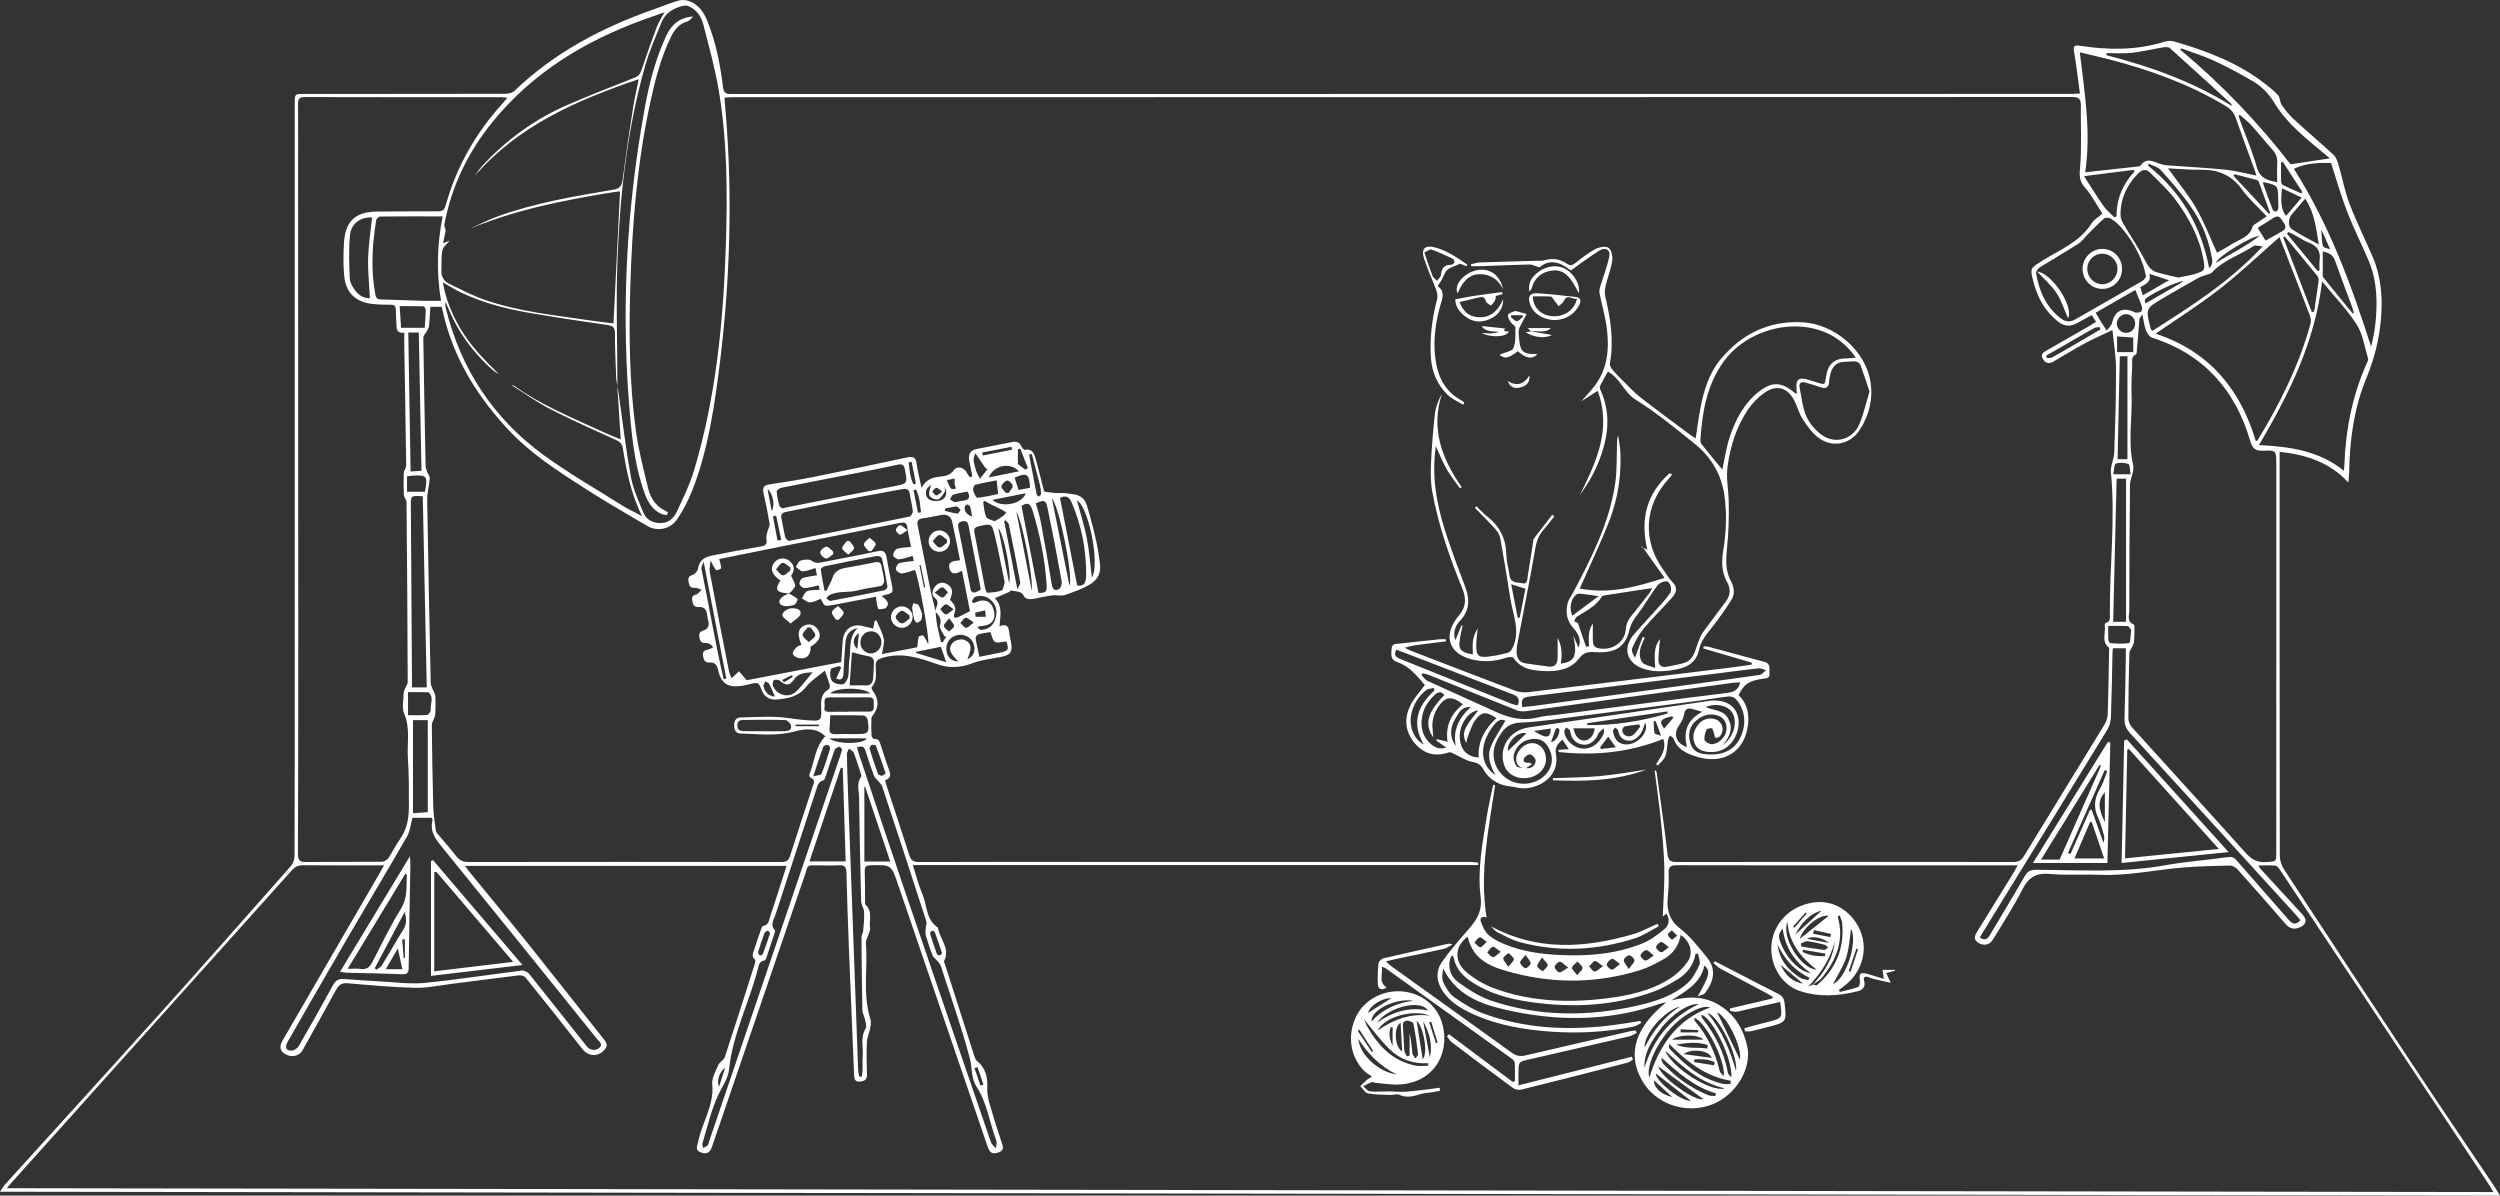 <?xml version="1.0" encoding="utf-8"?>
<!-- Generator: Adobe Illustrator 21.0.2, SVG Export Plug-In . SVG Version: 6.00 Build 0)  -->
<svg version="1.1" id="Layer_1" xmlns="http://www.w3.org/2000/svg" xmlns:xlink="http://www.w3.org/1999/xlink" x="0px" y="0px"
	 viewBox="0 0 1414.482 676.465" style="enable-background:new 0 0 1414.482 676.465;" xml:space="preserve">
<rect x="0" y="0" width="1414.482" height="676.465" fill="#333333" stroke="none"/>
<path fill="white" d="M1411.227,671.181c-15.124-22.512-30.381-44.936-45.366-67.54c-24.651-37.187-49.158-74.47-73.599-111.796
	c-1.409-2.151-2.366-5.05-2.37-7.603c-0.125-74.747-0.102-149.495-0.103-224.242v-4.374c14.878,1.644,28.073,5.747,38.883,17.338
	c0.216-2.431,0.434-3.854,0.455-5.281c0.27-18.511,2.692-36.729,9.795-53.887c4.461-10.776,7.221-21.769,8.205-33.272
	c1.034-12.09,0.147-23.993-4.73-35.295c-4.302-9.968-9.173-19.711-13.019-29.847c-2.769-7.296-4.192-15.097-6.386-22.622
	c-0.541-1.854-1.356-3.939-2.715-5.192c-7.436-6.853-15.167-13.385-22.606-20.235c-2.551-2.349-4.749-5.161-6.723-8.026
	c-1.066-1.546-0.854-4.059-2.04-5.418c-2.17-2.486-4.859-4.557-7.491-6.595c-15.397-11.925-33.232-18.652-51.705-23.93
	c-1.568-0.448-3.535-0.222-5.136,0.274c-15.647,4.857-31.512,4.737-47.495,2.296c-3.779-0.577-4.14,0.082-3.52,3.737
	c1.288,7.591,2.175,15.251,3.276,23.244c-1.821,0.09-3.035,0.202-4.25,0.202c-252.991,0.009-505.983,0.003-758.974,0.082
	c-3.217,0.001-4.174-0.904-4.561-4.087c-1.54-12.671-4.004-25.163-8.785-37.085c-2.019-5.035-4.929-9.38-10.213-11.35
	c-1.804-0.672-4.131-0.918-5.944-0.398c-4.793,1.375-9.425,3.302-14.138,4.961c-29.301,10.317-56.341,24.464-78.953,46.236
	c-1.147,1.105-3.338,1.579-5.045,1.583c-38.123,0.088-76.247,0.064-114.371,0.073c-4.673,0.001-4.85,0.171-4.85,4.872
	c-0.004,102.118,0.002,204.236,0.004,306.354c0.001,39.999,0.029,79.997-0.091,119.996c-0.006,1.911-0.852,4.24-2.11,5.665
	c-24.646,27.923-49.284,55.856-74.186,83.552c-28.995,32.248-58.246,64.266-87.364,96.404c-0.916,1.011-1.588,2.242-3.008,4.284
	c471.887,0.736,942.656,1.471,1414.482,2.207C1412.901,673.89,1412.114,672.502,1411.227,671.181z M1339.198,205.35
	c-8.314,18.492-12.121,37.969-12.776,58.142c-0.023,0.716-0.133,1.428-0.272,2.856c-14.095-11.407-30.544-13.631-48.039-14.539
	c16.944-28.787,31.662-58.093,35.714-92.584c7.169,8.771,14.32,16.108,19.679,24.579c3.48,5.5,4.39,12.64,6.329,19.082
	C1340.043,203.584,1339.547,204.575,1339.198,205.35z M1185.698,176.944c7.624-4.379,14.84-8.523,22.456-12.897
	c1.338,3.326,2.675,6.352,3.729,9.472c0.282,0.835,0.007,2.534-0.547,2.828c-0.999,0.531-2.637,0.781-3.597,0.31
	c-6.497-3.188-11.239-0.915-12.74,6.064c-0.295,1.373-1.712,2.505-3.043,4.344c-1.494-2.318-2.443-3.742-3.34-5.197
	C1187.703,180.39,1186.841,178.88,1185.698,176.944z M1188.367,186.417c-4.683,2.741-9.361,5.492-14.052,8.22
	c-4.406,2.562-8.796,5.155-13.267,7.599c-0.817,0.447-1.991,0.241-3.001,0.337c-0.102-0.456-0.204-0.912-0.306-1.368
	c5.021-2.884,10.043-5.765,15.062-8.652c4.094-2.356,8.154-4.774,12.301-7.033c0.826-0.45,1.978-0.303,2.979-0.431
	C1188.178,185.532,1188.273,185.975,1188.367,186.417z M1312.372,153.012c-0.348,0.111-0.696,0.223-1.044,0.334
	c-5.79-7.022-11.58-14.044-17.371-21.066c0.255-0.33,0.51-0.661,0.766-0.991c1.007,0.459,2.044,0.864,3.017,1.386
	c2.852,1.532,5.546,3.463,8.545,4.592c4.961,1.868,6.859,5.13,6.127,10.275C1312.158,149.331,1312.372,151.187,1312.372,153.012z
	 M1216.065,154.925c3.801,1.236,7.182,2.336,11.153,3.628c-5.035,2.897-9.696,5.579-14.87,8.557
	c-0.557-1.887-0.931-3.158-1.369-4.644C1213.921,160.762,1217.483,159.536,1216.065,154.925z M1213.618,169.406
	c1.763-2.404,18.471-10.573,21.849-10.349c-1.582,1.001-2.488,1.617-3.433,2.166c-5.908,3.426-11.825,6.837-18.13,10.478
	C1213.75,170.631,1213.349,169.773,1213.618,169.406z M1224.366,168.398c6.37-3.707,12.731-7.431,19.171-11.014
	c1.702-0.947,3.683-1.389,5.527-2.086c0.795-0.301,1.79-0.456,2.315-1.026c6.603-7.162,15.989-9.951,23.837-15.149
	c0.872-0.578,2.579,0.106,4.961,0.283c-18.633,20.1-40.563,33.913-62.37,47.793c-0.469-0.431-0.739-0.557-0.788-0.741
	C1213.823,174.549,1213.818,174.537,1224.366,168.398z M1253.698,148.742c0.869-3.465,20.175-15.245,24.667-15.222
	C1270.859,139.28,1262.356,143.453,1253.698,148.742z M1256.012,163.403c11.528-8.988,22.144-19.147,33.712-29.276
	c1.429,3.669,2.539,6.514,3.645,9.361c4.522,11.641,9.083,23.267,13.51,34.943c0.534,1.409,0.802,3.222,0.414,4.634
	c-6.476,23.571-17.261,45.207-29.928,65.98c-0.113,0.185-0.397,0.266-0.994,0.644c-8.853-29.838-26.735-51.029-56.713-60.887
	C1231.958,180.283,1244.44,172.426,1256.012,163.403z M1291.812,134.317c0.296-0.177,0.591-0.354,0.887-0.531
	c6.185,7.463,12.394,14.907,18.511,22.425c0.541,0.665,0.762,1.862,0.644,2.747c-0.77,5.787-1.675,11.557-2.536,17.333
	c-0.432,0.103-0.864,0.206-1.295,0.309C1302.619,162.506,1297.215,148.411,1291.812,134.317z M1293.555,122.043
	c-2.572-1.993-3.473-7.901-2.365-15.494c3.67,1.728,7.183,3.382,11.091,5.222C1299.135,115.476,1296.341,118.763,1293.555,122.043z
	 M1296.769,129.716c-2.396-1.58-2.153-5.994-0.157-8.347c2.395-2.824,4.8-5.64,7.649-8.986c5.271,7.935,6.12,16.427,7.726,26.009
	C1306.294,135.195,1301.347,132.735,1296.769,129.716z M1302,109.398c-3.463-1.549-6.958-3.031-10.356-4.711
	c-0.572-0.283-0.997-1.41-1.02-2.162c-0.107-3.474-0.047-6.953-0.047-10.431c0.324-0.202,0.648-0.403,0.971-0.604
	c3.719,5.734,7.437,11.468,11.155,17.202C1302.469,108.927,1302.234,109.163,1302,109.398z M1292.138,126.064
	c1.628,2.119,1.112,3.652-1.008,4.869c-3.109,1.785-6.254,3.508-9.29,5.206c-1.539-2.483-2.918-4.708-4.443-7.168
	c2.86-1.821,5.962-3.879,9.145-5.803C1289.901,121.138,1290.686,124.174,1292.138,126.064z M1289.038,118.035
	c-0.051,0.634-0.82,1.585-1.392,1.694c-0.533,0.101-1.595-0.591-1.817-1.168c-1.911-4.978-3.685-10.009-5.628-15.378
	c0.887,0,1.137-0.049,1.361,0.007c7.282,1.814,7.28,1.815,7.419,9.25C1289.016,114.308,1289.187,116.184,1289.038,118.035z
	 M1288.449,92.112c-0.179,3.59-0.042,7.196-0.042,11.017c-5.069-1.096-9.726-1.988-11.545-8.586
	c-2.44-8.853-6.162-17.352-9.316-26.01c-0.366-1.004-0.626-2.047-0.935-3.072c0.209-0.164,0.419-0.328,0.628-0.492
	c2.184,1.951,4.555,3.733,6.513,5.889c4.103,4.518,7.908,9.306,11.997,13.836C1287.716,86.873,1288.595,89.183,1288.449,92.112z
	 M1276.909,101.831c0.495,0.133,1.032,0.755,1.222,1.271c2.134,5.793,4.204,11.609,6.292,17.419c-0.23,0.137-0.46,0.273-0.69,0.41
	c-6.675-7.142-13.349-14.284-20.023-21.426c0.148-0.308,0.297-0.616,0.445-0.923C1268.41,99.651,1272.673,100.69,1276.909,101.831z
	 M1268.624,107.317c3.899,5.407,9.057,9.907,13.886,15.064c-1.931,1.292-3.585,2.352-5.185,3.488
	c-1.014,0.719-2.541,1.382-2.82,2.36c-1.723,6.038-7.491,7.118-11.799,9.934c-2.889,1.889-5.991,3.451-8.353,4.794
	c-4.001-8.682-7.264-17.361-11.854-25.269c-4.516-7.781-10.379-14.781-15.875-22.436c6.166,0.279,12.471,0.865,18.767,0.778
	C1255.137,95.895,1262.744,99.161,1268.624,107.317z M1239.637,117.057c5.633,8.125,9.616,17.224,11.487,27.051
	c0.479,2.514,1.424,5.359-1.202,7.614c-4.507-23.706-15.772-43.095-34.536-57.966c0.091-0.404,0.183-0.807,0.275-1.21
	c2.364,1.22,5.33,1.903,6.982,3.758C1228.589,102.978,1234.556,109.727,1239.637,117.057z M1216.551,97.737
	c4.861,4.967,10.158,9.641,14.265,15.184c7.542,10.178,13.58,21.279,15.885,33.973c1.079,5.942,0.753,6.396-4.974,8.155
	c-2.837,0.871-5.823,1.257-9.304,1.98c-3.858-0.933-8.137-1.77-12.284-3.037c-3.07-0.938-4.727-3.253-6.276-6.285
	c-3.663-7.171-8.242-13.87-12.325-20.834c-0.88-1.5-1.72-3.298-1.75-4.974c-0.166-9.217,3.392-16.98,9.744-23.566
	C1211.751,96.032,1214.1,95.232,1216.551,97.737z M1197.534,122.401c-0.405,0.193-0.81,0.387-1.215,0.58
	c-2.052-2.1-4.419-3.978-6.091-6.347c-3.721-5.271-7.093-10.787-11.105-16.97c9.645-1.219,18.839-2.381,28.033-3.544
	c0.173,0.308,0.345,0.615,0.518,0.923C1201.044,104.192,1197.457,112.561,1197.534,122.401z M1190.544,123.573
	c0.709-0.612,2.698-0.477,3.649,0.08c1.906,1.115,3.699,2.58,5.194,4.216c6.05,6.62,10.514,14.222,13.385,22.725
	c0.594,1.759,0.89,3.619,1.454,5.981c-0.594,0.703-1.145,1.829-2.046,2.351c-12.619,7.305-25.285,14.529-37.941,21.771
	c-3.056,1.749-5.766,1.426-8.597-0.812c-8.249-6.521-12.012-15.407-13.64-25.396c-0.156-0.958,1.071-2.584,2.083-3.218
	c7.292-4.568,14.765-8.849,22.014-13.482c1.985-1.269,3.372-3.458,5.087-5.171C1184.257,129.55,1187.267,126.405,1190.544,123.573z
	 M1202.803,177.758c2.843-0.061,5.209,2.274,5.264,5.195c0.056,3.003-2.109,5.321-5.032,5.387c-2.837,0.064-5.28-2.289-5.358-5.159
	C1197.601,180.387,1200.03,177.818,1202.803,177.758z M1197.827,199.231v-8.887c3.039,0.207,5.931,0.404,9.154,0.624v8.263H1197.827
	z M1203.705,201.581v58.231h-5.584c0.414-19.387,0.826-38.671,1.243-58.231L1203.705,201.581L1203.705,201.581z M1204.244,262.566
	c0.921,0.362,0.79,3.403,1.243,5.781h-9.806c0.49-2.355,0.398-5.606,1.406-5.993C1199.198,261.543,1202.092,261.72,1204.244,262.566
	z M1197.571,270.839h5.316v80.988h-7.278C1196.265,324.762,1196.916,297.896,1197.571,270.839z M1203.847,354.241
	c0.664,0.039,1.301,1.321,1.851,2.1c0.176,0.249,0.075,0.732,0.022,1.097c-0.321,2.229-0.33,6.239-1.059,6.376
	c-3.418,0.641-7.04,0.289-10.577,0.084c-0.457-0.027-1.166-1.247-1.206-1.946c-0.145-2.564-0.057-5.14-0.057-7.808
	C1196.737,354.143,1200.302,354.033,1203.847,354.241z M1194.357,405.839c0.444-12.238,0.608-24.486,0.881-36.73
	c0.016-0.724,0.138-1.447,0.227-2.337h7.324c0,1.411,0.022,2.73-0.003,4.048c-0.227,11.87-0.377,23.742-0.749,35.608
	c-0.104,3.336,0.817,5.843,3.107,8.343c31.396,34.277,62.696,68.643,94.014,102.992c0.827,0.907,1.587,1.874,2.456,2.905
	c-2.422,2.62-4.361,2.456-6.587-0.106c-9.835-11.317-19.809-22.513-29.639-33.834c-1.485-1.711-2.781-2.069-5.088-1.741
	c-11.741,1.674-23.629,2.463-35.282,4.577c-24.218,4.393-48.578,2.67-72.906,2.554c-3.157-0.015-4.918,0.822-6.514,3.598
	c-6.414,11.152-13.128,22.131-19.665,33.213c-1.323,2.242-2.712,3.598-5.82,1.466c2.964-4.838,5.818-9.512,8.687-14.177
	c21.204-34.472,42.438-68.925,63.547-103.455C1193.563,410.773,1194.272,408.182,1194.357,405.839z M1270.384,482.353
	c-21.256-23.736-42.798-47.215-64.142-70.873c-1.184-1.312-2.043-3.457-2.041-5.213c0.017-12.246,0.246-24.492,0.578-36.734
	c0.036-1.324,1.18-2.608,1.769-3.929c0.339-0.76,0.793-1.541,0.851-2.338c0.193-2.615,0.263-5.242,0.301-7.865
	c0.011-0.72-0.06-1.948-0.424-2.089c-4.174-1.619-2.54-5.17-2.538-7.93c0.017-23.62,0.095-47.241,0.401-70.858
	c0.05-3.854,2.587-7.989,1.778-11.486c-3.113-13.452-0.311-26.896-0.898-40.311c-0.234-5.356,0.16-10.743,0.368-16.112
	c0.085-2.203-0.827-4.828,2.147-6.094c0.288-0.123,0.385-0.891,0.425-1.372c0.509-6.153,0.962-12.312,1.521-18.46
	c0.06-0.658,0.698-1.264,1.652-2.889c0.794,3.772,1.064,6.509,2.003,8.993c0.619,1.638,1.933,3.759,3.393,4.223
	c29.287,9.304,47.107,29.502,55.635,58.427c1.224,4.153,2.734,5.781,7.3,5.561c7.423-0.357,7.442,0.033,7.442,7.424
	c-0.001,73.235-0.002,146.47-0.005,219.705c0,5.541-0.04,5.177-5.384,5.635C1277.249,488.216,1273.846,486.218,1270.384,482.353z
	 M1314.19,142.239c3.275,0.794,5.705,1.713,6.873,5.033c3.138,8.926,6.553,17.754,9.833,26.63c0.373,1.01,0.587,2.079,0.874,3.121
	c-0.203,0.118-0.406,0.237-0.608,0.355c-5.574-6.789-11.192-13.544-16.659-20.419c-0.562-0.707-0.292-2.126-0.301-3.215
	C1314.172,150.023,1314.19,146.301,1314.19,142.239z M1313.331,129.732c1.64,3.653,3.28,7.306,5.049,11.245
	C1313.337,139.429,1314.226,141.492,1313.331,129.732z M1327.992,119.737c3.642,9.41,8.22,18.454,12.17,27.752
	c4.774,11.236,5.055,23.061,3.894,34.976c-0.443,4.541-1.325,9.038-2.531,13.638c-11.125-35-23.764-69.214-43.678-100.598
	c7.311-3.469,14.513-3.376,21.038-3.325C1321.968,101.63,1324.552,110.849,1327.992,119.737z M1234.06,27.35
	c6.166,2.279,12.505,4.184,18.454,6.931c7.462,3.445,14.737,7.355,21.842,11.495c5.172,3.014,9.258,7.1,12.511,12.491
	c6.801,11.27,17.098,19.443,27.089,27.774c1.416,1.181,2.846,2.346,4.307,3.549c-7.424,1.121-14.387,2.172-22.296,3.366
	c-17.974-23.158-38.802-45.289-62.383-64.773C1233.743,27.905,1233.901,27.628,1234.06,27.35z M1191.865,30.018
	c4.724,0,9.494,0.416,14.16-0.104c6.046-0.674,11.999-2.153,18.015-3.141c1.198-0.197,2.921-0.21,3.694,0.482
	c11.616,10.398,23.115,20.927,34.63,31.437c0.15,0.137,0.157,0.43,0.445,1.293c-22.362-13.911-46.254-22.388-70.997-28.767
	C1191.83,30.819,1191.848,30.419,1191.865,30.018z M1176.729,29.582c5.936,1.429,11.373,2.653,16.765,4.051
	c23.073,5.98,45.312,14.037,65.854,26.37c2.715,1.63,4.507,3.605,5.567,6.631c3.466,9.899,7.163,19.717,10.756,29.572
	c0.334,0.916,0.562,1.871,0.939,3.146c-6.003-1.188-11.65-2.764-17.398-3.343c-10.921-1.101-21.904-1.585-32.852-2.443
	c-1.911-0.15-3.854-0.682-5.648-1.383c-3.399-1.328-6.638-2.583-9.352,1.217c-0.31,0.435-1.038,0.733-1.606,0.797
	c-9.903,1.113-19.811,2.179-29.963,3.281C1183.152,74.929,1179.527,52.725,1176.729,29.582z M386.982,3.187
	c0.965-0.212,2.198,0.106,3.131,0.55c4.267,2.03,6.719,5.814,7.812,10.075c3.217,12.552,6.723,25.095,8.832,37.854
	c4.809,29.082,4.873,58.479,3.898,87.848c-1.421,42.812-5.604,85.293-17.946,126.542c-2.416,8.075-6.157,15.798-9.782,23.449
	c-1.905,4.019-5.022,6.876-10.36,6.397c-4.149-0.372-7.053-2.373-8.467-5.725c-2.799-6.641-5.875-13.391-7.15-20.403
	c-2.899-15.945-4.775-32.076-7.078-48.129c-0.157-1.096-0.407-2.18-0.613-3.269c0.637,9.919,1.275,19.839,1.943,30.248
	c-4.392-1.878-8.645-3.57-12.791-5.492c-16.169-7.495-32.708-14.291-47.331-24.75c-0.475-0.339-1.172-0.367-1.766-0.54
	c7.382,4.619,14.49,9.772,22.21,13.733c12.21,6.266,24.807,11.785,37.299,17.49c2.165,0.989,3.176,2.176,3.571,4.617
	c2.07,12.79,4.535,25.5,10.853,38.358c-4.46-2.399-8.029-4.059-11.334-6.14c-14.792-9.316-30.029-18.035-44.143-28.294
	c-28.637-20.816-47.098-48.835-55.555-83.314c-0.258-1.05-0.379-2.134-0.067-3.339c1.563,3.5,2.98,7.075,4.717,10.486
	c5.45,10.702,12.889,19.883,21.841,27.848c1.101,0.979,2.447,1.682,3.679,2.514c-8.163-8.064-16.273-16.169-22.086-26.217
	c-4.581-7.919-8.107-16.221-9.763-25.859c3.769,2.134,6.942,4.207,10.339,5.802c11.821,5.552,24.352,8.964,37.145,11.22
	c15.231,2.687,30.541,4.945,45.849,7.164c3.148,0.456,4.05,1.575,4.049,4.719c-0.004,8.357,0.392,16.715,0.702,25.069
	c0.059,1.601,0.456,3.19,0.697,4.784c-0.025-24.465-0.881-48.976,0.111-73.412c1.48-36.473,5.613-72.717,15.625-107.993
	c2.34-8.245,5.93-16.143,9.08-24.148C376.41,7.143,381.232,4.449,386.982,3.187z M364.03,11.15
	c3.732-1.364,7.495-2.644,11.966-4.218c-1.699,3.171-3.355,5.598-4.364,8.269c-3.037,8.044-5.944,16.144-8.626,24.312
	c-0.738,2.248-1.737,3.546-3.948,4.423c-12.642,5.012-25.329,9.931-37.803,15.339c-18.688,8.103-34.859,19.874-48.659,34.859
	c-1.503,1.632-2.667,3.577-3.988,5.376c24.656-28.44,57.608-42.753,92.779-54.706c-1.169,5.808-2.414,10.984-3.227,16.227
	c-2.101,13.553-4.127,27.12-5.919,40.717c-0.459,3.48-1.592,4.975-5.28,5.592c-22.03,3.687-44.08,7.43-65.202,15.017
	c-5.464,1.963-10.644,4.718-15.954,7.109c26.023-10.869,53.449-16.247,81.107-20.714c1.109-0.179,2.223-0.333,3.34-0.453
	c0.214-0.023,0.45,0.166,0.549,0.206c-1.226,24.661-2.449,49.272-3.702,74.476c-3.981-0.499-8.257-0.946-12.504-1.582
	c-20.607-3.089-41.468-5.022-61.256-12.09c-6.542-2.337-12.747-5.647-19.032-8.666c-3.031-1.456-4.711-3.952-4.554-7.495
	c0.17-3.863-0.19-7.819,0.564-11.557c0.403-1.998,2.665-3.621,4.088-5.413c-1.015,0.402-2.03,0.803-3.722,1.473
	c0.551-2.708,1.021-5.022,1.492-7.336c-0.271-1.093-0.941-2.26-0.754-3.268c4.029-21.687,13.335-40.875,27.216-57.995
	C301.285,41.119,330.73,23.317,364.03,11.15z M249.516,170.19c-3.886,0-7.229,0.077-10.567-0.015
	c-7.737-0.214-15.471-0.563-23.209-0.733c-1.905-0.042-2.937-0.503-3.329-2.56c-2.698-14.19-1.872-28.334,0.479-42.451
	c0.128-0.766,1.375-1.918,2.111-1.926c11.593-0.122,23.187-0.086,35.439-0.086C247.285,138.35,246.849,154.058,249.516,170.19z
	 M250.62,479.917c29.242,35.942,58.291,72.043,87.351,108.133c1.074,1.334,3.543,2.698,1.009,4.911
	c-1.932,1.687-5.153,1.374-6.926-0.857c-10.882-13.688-21.687-27.437-32.649-41.06c-0.869-1.08-2.825-2.061-4.129-1.9
	c-18.335,2.268-36.602,5.167-54.978,6.976c-8.221,0.809-16.65-0.393-24.978-0.82c-6.983-0.358-13.957-0.899-20.933-1.39
	c-2.786-0.196-4.557,0.881-5.951,3.433c-6.287,11.502-12.703,22.935-19.259,34.286c-0.765,1.325-2.639,2.735-4.065,2.809
	c-3.355,0.174-4.13-1.918-2.207-5.262c11.208-19.483,22.363-38.997,33.68-58.417c11.191-19.204,22.653-38.251,33.737-57.516
	c1.692-2.941,1.984-6.687,3.051-10.515h10.891c0.176,0.551,0.534,1.061,0.435,1.454C243.02,470.83,246.758,475.17,250.62,479.917z
	 M233.668,460.115v-52.668h8.371v52.067C239.556,459.692,236.96,459.879,233.668,460.115z M243.747,401.447
	c0.105,0.98-1.225,2.967-2.037,3.045c-3.53,0.34-7.111,0.146-10.844,0.146v-13.017c3.854,0,7.553-0.001,11.252,0.003
	c0.123,0,0.285-0.005,0.364,0.065C245.699,394.542,243.398,398.193,243.747,401.447z M233.083,388.913
	c0-1.667,0.009-3.36-0.001-5.052c-0.208-32.584-0.42-65.169-0.628-97.753c-0.037-5.745-0.031-5.745,6.74-5.338
	c0.752,36.1,1.5,71.997,2.253,108.143H233.083z M240.451,278.205h-10.168v-8.696c1.125-0.138,2.186-0.332,3.255-0.388
	C241.597,268.699,242.07,269.282,240.451,278.205z M232.31,266.764c-0.44-26.329-0.876-52.36-1.315-78.609h5.953
	c0.503,25.896,1.006,51.821,1.519,78.209C236.411,266.497,234.629,266.613,232.31,266.764z M226.926,185.468
	c-0.26-3.994-0.522-8.019-0.798-12.255c4.675,0,9.085-0.07,13.487,0.1c0.477,0.018,1.295,1.426,1.282,2.177
	c-0.055,3.216-0.362,6.427-0.6,9.978H226.926z M168.658,96.058c-0.004-12.373,0.053-24.747-0.034-37.12
	c-0.019-2.696,0.468-4.031,3.672-4.022c37.245,0.107,74.491,0.071,111.736,0.089c0.833,0,1.666,0.186,2.987,0.344
	c-0.981,1.179-1.637,2.035-2.362,2.828c-15.341,16.8-26.362,36.033-32.474,57.983c-0.691,2.482-1.736,3.415-4.342,3.401
	c-11.372-0.064-22.745,0.089-34.118,0.121c-12.433,0.035-18.34,5.255-19.101,17.56c-0.384,6.207-0.451,12.499,0.105,18.683
	c0.877,9.737,6.519,15.082,16.185,16.068c3.35,0.342,6.738,0.422,10.108,0.414c2.065-0.005,2.916,0.725,2.93,2.815
	c0.02,2.997,0.322,5.991,0.381,8.988c0.051,2.574,0.698,4.476,4.402,4.008c0,2.729-0.035,5.198,0.006,7.664
	c0.373,22.492,0.786,44.984,1.074,67.478c0.018,1.406-1.28,2.808-1.343,4.239c-0.182,4.136-0.18,8.294,0.042,12.428
	c0.075,1.399,1.498,2.746,1.51,4.125c0.31,33.869,0.532,67.739,0.662,101.609c0.005,1.35-1.071,2.694-1.595,4.06
	c-0.298,0.776-0.699,1.587-0.708,2.387c-0.043,3.874-1.12,8.242,0.289,11.526c3.612,8.421,1.543,17.024,2.123,25.501
	c0.596,8.718,0.557,17.486,0.57,26.233c0.01,6.869-0.821,13.536-5.105,19.397c-2.422,3.313-4.127,7.143-6.446,10.542
	c-0.738,1.082-2.405,2.153-3.657,2.166c-14.247,0.15-28.497-0.036-42.742,0.18c-3.736,0.057-4.858-0.86-4.842-4.742
	c0.175-42.119,0.179-84.239,0.174-126.359C168.734,269.786,168.688,182.922,168.658,96.058z M209.281,168.655
	c-3.387,0.233-6.295-1.555-8.381-4.373c-1.44-1.946-2.92-4.415-3.013-6.706c-0.331-8.187-0.634-16.449,0.127-24.583
	c0.618-6.612,6.344-10.446,12.502-9.953c-0.801,7.81-2.017,15.357-2.228,22.932C208.082,153.404,208.897,160.863,209.281,168.655z
	 M3.857,672.274c1.368-1.604,2.12-2.526,2.915-3.411c52.767-58.777,105.546-117.543,158.265-176.362
	c1.82-2.03,3.6-2.983,6.393-2.955c13.998,0.141,27.999,0.062,41.999,0.06c1.079,0,2.159,0,3.883,0
	c-1.773,3.092-3.229,5.659-4.71,8.212c-17.553,30.26-35.112,60.516-52.661,90.778c-2.18,3.76-1.578,6.208,1.905,8.033
	c3.517,1.842,7.569,0.763,9.346-2.434c6.309-11.355,12.708-22.662,18.912-34.075c1.539-2.831,3.189-4.117,6.678-3.809
	c12.693,1.12,25.409,2.259,38.136,2.576c6.658,0.166,13.366-1.307,20.038-2.146c12.887-1.62,25.759-3.361,38.656-4.903
	c1.211-0.145,3.043,0.375,3.754,1.257c10.744,13.327,21.428,26.705,31.94,40.216c3.377,4.34,8.518,4.899,12.381,1.024
	c2.134-2.141,2.002-3.78,0.168-6.081c-13.943-17.492-27.685-35.143-41.673-52.597c-11.487-14.334-23.229-28.464-34.85-42.691
	c-0.683-0.836-1.289-1.735-2.275-3.069H445.04c-1.857,5.789-3.654,11.426-5.475,17.055c-1.192,3.684-2.366,7.375-3.651,11.026
	c-0.819,2.327-0.716,5.294-4.174,5.943c-0.6,0.113-1.047,1.599-1.37,2.519c-1.242,3.535-2.445,7.086-3.579,10.657
	c-0.616,1.941-1.887,3.932,0.384,5.817c0.381,0.316,0.134,1.65-0.112,2.422c-5.603,17.618-11.188,35.242-16.978,52.799
	c-0.545,1.653-2.885,2.669-3.596,4.323c-1.523,3.544-3.847,7.44-3.502,10.963c1.175,12.02-5.855,21.757-8.03,32.777
	c-0.479,2.427-1.97,4.734,1.872,5.929c3.52,1.095,4.984-0.266,6.06-3.422c17.448-51.199,34.944-102.382,52.476-153.553
	c2.125-6.203,0.667-5.492,7.698-5.539c3.875-0.026,7.76,0.173,11.621-0.057c3.052-0.181,4.146,0.832,4.221,3.956
	c0.346,14.368,0.838,28.734,1.4,43.096c0.939,23.977,1.985,47.95,2.946,71.926c0.09,2.236,0.761,3.654,3.29,3.412
	c2.331-0.223,4.058-0.897,3.987-3.821c-0.149-6.122-0.354-12.261-0.056-18.37c0.222-4.553,3.34-8.827,1.869-13.585
	c-4.321-13.975-1.253-28.363-2.442-42.513c-0.152-1.81,1.193-3.733,1.782-5.622c0.288-0.925,0.727-1.937,0.595-2.836
	c-0.659-4.475,1.656-9.548-2.622-13.344c-0.34-0.302-0.194-1.199-0.2-1.821c-0.056-5.75,0.003-11.503-0.185-17.248
	c-0.082-2.502,0.857-3.157,3.246-3.221c11.808-0.317,11.753-0.36,15.567,10.813c16.872,49.412,33.784,98.811,50.654,148.224
	c0.953,2.793,2.137,4.75,5.649,3.634c2.613-0.83,3.677-1.917,2.666-4.881c-2.539-7.446-4.884-14.965-7.058-22.526
	c-0.939-3.267-1.602-6.408-1.404-10.18c0.247-4.692-0.941-10.596-5.693-14.221c-0.8-0.61-1.276-1.817-1.607-2.844
	c-5.551-17.243-11.056-34.501-16.565-51.758c-0.227-0.712-0.785-1.639-0.534-2.136c3.646-7.224-2.685-12.54-3.521-18.882
	c-6.897-4.429-6.019-12.529-8.777-18.891c-2.163-4.991-3.453-10.36-5.427-16.477h319.893c0.02-0.458,0.04-0.915,0.06-1.373
	c-1.495-0.135-2.989-0.389-4.484-0.389c-71.499-0.022-142.998-0.023-214.497-0.025c-32.5-0.001-64.999-0.051-97.498,0.076
	c-3.207,0.013-4.56-0.996-5.51-4.009c-4.095-12.984-8.454-25.885-12.702-38.821c-0.346-1.052-0.585-2.139-0.93-3.418
	c3.199-1.109,3.315-3.103,2.231-5.906c-1.755-4.537-3.095-9.235-4.656-13.849c-0.632-1.867-1.048-3.962-3.911-3.629
	c-0.396,0.046-1.343-1.358-1.385-2.127c-0.164-2.991-0.092-5.996-0.044-8.995c0.009-0.596,0.128-1.319,0.478-1.76
	c3.907-4.927,3.959-9.533,0.175-14.556c-0.382-0.507-0.739-1.66-0.49-1.921c3.413-3.564,2.218-8.007,2.279-12.124
	c0.038-2.614,0.969-3.514,3.437-4.3c10.897-3.472,21.019-0.244,31.022,3.363c6.895,2.486,13.3,2.214,20.141-0.388
	c4.96-1.887,10.419-2.532,15.699-3.49c5.967-1.082,7.285-2.721,6.248-8.554c-0.306-1.722-0.798-3.42-0.972-5.153
	c-0.31-3.102-1.062-5.507-5.528-3.798c0.381-5.721,1.97-11.242-2.672-15.846c3.139-1.358,5.916-2.561,8.693-3.763
	c-0.068-0.21-0.135-0.419-0.202-0.629c1.576,0.234,3.184,0.347,4.717,0.747c0.97,0.253,2.316,0.717,2.651,1.464
	c1.351,3.014,3.713,2.971,6.297,2.504c3.442-0.622,6.852-1.472,10.315-1.914c2.4-0.307,5.087,0.53,7.259-0.238
	c4.809-1.699,9.566-3.203,14.17-6.019c7.507-4.59,5.771-10.905,4.922-16.648c-1.36-9.2-3.904-18.259-6.462-27.231
	c-0.966-3.389-2.657-6.243-7.538-7.013c-2.963-0.467-5.719-0.919-8.759-0.73c-2.608,0.162-5.269-0.521-8.142-0.859
	c-1.45-5.671-2.923-11.833-4.627-17.931c-0.87-3.114-1.727-6.52-6.384-5.677c-0.491,0.089-1.48-1.124-1.817-1.913
	c-1.024-2.397-2.743-3.011-5.142-2.53c-6.736,1.349-13.489,2.616-20.219,3.994c-3.522,0.721-4.865,2.918-4.175,6.575
	c0.559,2.959,1.163,5.91,1.747,8.864l-1.3,0.498c-0.509-0.657-1.199-1.241-1.495-1.982c-1.329-3.328-5.66-4.849-7.652-2.015
	c-2.205,3.137-5.129,3.366-7.997,3.682c-4.05,0.446-7.566,1.379-10.326,6.291c-1.111-5.372-2.227-9.527-2.767-13.755
	c-0.467-3.65-2.165-4.106-5.349-3.424c-17.579,3.767-35.168,7.495-52.794,11.03c-8.316,1.668-16.71,2.975-25.099,4.244
	c-3.324,0.503-4.048,2.007-3.332,5.111c1.319,5.719,2.465,11.486,3.405,17.278c0.205,1.262-0.835,2.696-1.161,4.084
	c-0.335,1.426-0.9,2.964-0.653,4.324c0.476,2.622-0.038,3.81-2.927,4.291c-9.238,1.537-18.439,3.313-27.628,5.129
	c-4.136,0.817-7.489,2.51-8.132,7.493c-0.174,1.352-1.869,3.13-3.234,3.569c-2.374,0.765-2.428,2.047-2.104,3.961
	c0.347,2.057,0.93,3.579,3.551,3.283c0.971-0.109,2.025,0.523,3.827,1.044c-1.365,1.282-2.089,2.541-3.034,2.737
	c-2.406,0.5-2.622,1.808-2.196,3.816c0.426,2.009,0.935,3.42,3.589,3.233c2.617-0.185,4.466,1.168,4.694,4.139
	c0.104,1.36,0.464,2.708,0.787,4.043c0.605,2.501-0.445,4.359-2.676,5.055c-2.353,0.734-2.809,1.94-2.402,4.145
	c0.416,2.252,1.407,3.264,3.806,3.002c0.854-0.093,1.792,0.593,2.692,0.923c0.417,0.534,0.833,1.069,1.249,1.603
	c-1.105,0.461-2.173,1.128-3.324,1.338c-2.303,0.419-2.719,1.68-2.332,3.769c0.414,2.234,1.078,3.578,3.841,3.405
	c2.407-0.151,3.989,1.181,4.575,3.923c1.721,8.064,5.5,10.497,13.715,9.243c0.864-0.132,1.713-0.36,2.574-0.514
	c2.087-0.373,4.465-1.491,6.173-0.845c1.339,0.505,1.817,3.22,2.737,4.921c1.751,3.236,4.613,4.519,8.138,4.199
	c6.245-0.566,12.109-1.536,16.495-7.135c2.823-3.604,7.006-6.142,10.628-9.2c1.094,3.137,2.03,5.513,2.712,7.961
	c0.217,0.778,0.049,2.274-0.44,2.545c-5.484,3.04-4.362,8.255-4.305,12.998c0.045,3.733-0.579,4.863-4.177,4.765
	c-4.796-0.13-9.528-0.713-14.304-1.41c-8.92-1.301-18.163-0.507-27.268-0.353c-2.456,0.042-3.522,1.851-3.565,4.412
	c-0.045,2.729,1.058,4.618,3.698,4.684c10.156,0.252,20.24,1.597,30.461-1.165c5.639-1.524,12.332-2.416,17.452,2.749
	c-5.947,5.913-5.971,14.323-9.009,21.458c-0.212,0.498,0.188,1.771,0.603,1.939c3.066,1.237,1.822,3.279,1.169,5.267
	c-4.247,12.937-8.556,25.854-12.666,38.835c-0.856,2.703-2.077,3.614-4.982,3.61c-58.999-0.096-117.998-0.096-176.998-0.002
	c-3.071,0.005-5.093-0.893-6.95-3.29c-3.364-4.342-7.041-8.441-10.554-12.669c-0.453-0.545-0.925-1.232-1.008-1.9
	c-0.559-4.514-1.324-9.032-1.449-13.565c-0.424-15.368-0.651-30.741-0.816-46.114c-0.015-1.377,0.994-2.752,1.457-4.152
	c0.263-0.794,0.522-1.632,0.54-2.456c0.073-3.248,0.241-6.515-0.021-9.742c-0.123-1.52-1.183-2.951-1.738-4.452
	c-0.37-1-0.833-2.047-0.855-3.081c-0.719-34.488-1.45-68.975-1.985-103.466c-0.063-4.059,1.155-8.125,1.436-12.211
	c0.084-1.226-1.049-2.511-1.52-3.807c-0.365-1.002-0.789-2.058-0.811-3.097c-0.493-24.243-0.961-48.487-1.301-72.732
	c-0.016-1.112,1.226-2.224,1.824-3.366c0.525-1.003,1.28-2.016,1.393-3.082c0.381-3.575,0.521-7.176,0.767-10.973h6.412
	c0.747,3.063,1.389,6.076,2.218,9.036c6.482,23.149,18.979,42.73,35.211,60.241c12.748,13.753,28.341,23.694,43.88,33.694
	c11.445,7.366,23.282,14.126,35.005,21.054c5.46,3.227,12.869,2.021,16.741-3.577c3.582-5.179,6.525-10.958,8.832-16.833
	c7.91-20.146,11.457-41.37,14.335-62.683c6.323-46.827,8.345-93.833,5.208-141.017c-0.396-5.962-0.929-11.914-1.43-18.278
	c1.775-0.085,3.227-0.215,4.678-0.215c252.622-0.011,505.244-0.004,757.865-0.103c3.888-0.002,4.948,1.236,4.894,4.887
	c-0.169,11.463,0.561,22.984-0.406,34.368c-0.403,4.749-0.761,8.078,2.69,11.934c3.863,4.317,6.55,9.688,9.877,14.798
	c-2.239,1.981-4.821,3.431-6.208,5.634c-6.683,10.613-18.085,14.845-27.945,21.122c-6.687,4.258-6.848,4.066-4.889,11.674
	c2.334,9.063,6.543,16.896,14.159,22.78c3.508,2.711,6.768,2.723,10.376,0.831c2.754-1.444,5.454-2.99,8.469-4.651
	c0.797,1.219,1.515,2.319,2.469,3.78c-1.271,0.814-2.359,1.574-3.505,2.233c-8.121,4.674-16.246,9.343-24.39,13.977
	c-1.976,1.125-3.84,2.217-2.165,4.89c1.525,2.435,3.417,2.945,6.006,1.401c6.115-3.648,12.235-7.302,18.504-10.674
	c4.781-2.571,9.792-4.713,14.851-7.117c0.762,7.948,2,15.046,2.008,22.145c0.019,15.744-0.463,31.492-1.011,47.23
	c-0.128,3.679-2.233,7.407-1.891,10.964c2.577,26.769-0.772,53.466-0.601,80.196c0.013,1.984,0.64,4.362-2.295,5.177
	c-0.343,0.095-0.709,1.092-0.622,1.593c0.711,4.063-2.002,8.748,2.246,12.224c0.46,0.377,0.248,1.66,0.232,2.521
	c-0.215,11.747-0.371,23.497-0.758,35.238c-0.066,1.989-0.767,4.174-1.809,5.882c-15.162,24.852-30.47,49.616-45.617,74.477
	c-1.501,2.464-3.114,3.313-5.965,3.309c-63.499-0.082-126.998-0.093-190.497,0.016c-3.63,0.006-4.765-0.883-5.2-4.653
	c-1.773-15.374-4.033-30.692-6.124-46.029c-0.063-0.463-0.253-0.909-1.182-1.256c1.153,8.999,2.487,17.98,3.409,27.003
	c0.953,9.319,1.914,18.67,2.116,28.024c0.199,9.201-0.549,18.423-0.886,27.772c0.532-0.418,1.204-0.946,2.121-1.667
	c2.057,3.382,1.32,6.667-1.038,8.643c-3.854,3.229-8.086,6.401-12.697,8.259c-14.982,6.037-30.792,7.272-46.784,6.501
	c-10.401-0.501-20.689-1.914-30.422-5.818c-3.443-1.381-6.959-3.091-9.723-5.482c-2.088-1.805-3.353-4.812-4.363-7.516
	c-0.589-1.576,0.061-3.594,3.21-2.388c-4.104-25.496,1.214-50.125,4.867-74.867c-0.387-0.085-0.775-0.169-1.162-0.254
	c-1.217,6.065-2.629,12.098-3.614,18.201c-2.43,15.053-5.352,30.229-3.428,45.438c1.154,9.122-3.484,14.332-8.581,20.144
	c-4.592,5.236-9.137,10.565-13.151,16.243c-3.964,5.606-3.316,11.586,0.55,17.163c4.22,6.089,10.425,9.645,16.94,12.602
	c14.205,6.448,29.363,8.926,44.77,9.957c15.402,1.031,30.734,0.138,45.897-2.871c1.55-0.308,2.946-1.398,4.413-2.125
	c-0.165-0.369-0.329-0.739-0.494-1.108c-5.997,0.902-11.974,1.985-17.995,2.675c-23.885,2.738-47.483,1.524-70.268-6.679
	c-6.011-2.164-11.675-5.674-16.941-9.363c-2.775-1.944-4.828-5.384-6.293-8.569c-1.004-2.182-0.434-5.088-0.052-7.696
	c8.566,17.094,24.821,21.236,40.917,24.482c27.636,5.573,55.173,4.767,82.086-4.685c0.858-0.301,1.787-0.4,3.257-0.717
	c-17.697,14.128-22.274,29.254-13.769,44.198c7.687,13.506,24.872,19.367,39.783,13.566c13.445-5.23,22.606-20.628,19.709-33.136
	c-2.233-9.643-6.993-17.57-15.572-22.901c-8.568-5.324-17.709-5.199-27.295-2.814c7.937-5.118,16.46-9.429,18.693-19.757
	c3.499,3.282,3.051,5.393-3.821,17.482c1.9-0.783,3.369-0.926,4.015-1.73c4.449-5.54,7.194-13.036,1.337-20.157
	c-4.955-6.024-9.575-12.227-16.002-17.098c-4.55-3.449-6.878-9.201-6.367-15.522c0.402-4.976,0.864-10,0.589-14.963
	c-0.222-3.999,1.152-4.742,4.834-4.732c45.874,0.117,91.748,0.077,137.623,0.076c16.625,0,33.25-0.005,49.874-0.008
	c1.462,0,2.925,0,5.127,0c-0.963,1.762-1.539,2.938-2.222,4.048c-6.812,11.067-13.603,22.147-20.496,33.164
	c-1.548,2.475-2.63,4.64,0.519,6.645c2.89,1.84,6.373,1.222,8.13-1.697c5.669-9.42,11.755-18.638,16.702-28.429
	c3.514-6.955,7.865-9.609,15.693-8.865c9.175,0.872,18.492,0.103,27.728,0.505c15.984,0.695,31.556-2.816,47.338-4.117
	c8.951-0.738,17.951-0.969,26.934-1.133c1.429-0.026,3.23,1.205,4.278,2.376c9.083,10.15,18.104,20.358,26.979,30.692
	c2.5,2.912,5.244,3.207,8.348,1.78c3.472-1.596,3.884-4.279,1.305-7.082c-7.954-8.645-15.92-17.279-23.869-25.929
	c-0.317-0.345-0.51-0.804-1.187-1.898c3.555,0,6.598-0.153,9.607,0.097c0.861,0.072,1.83,1.176,2.402,2.038
	c39.704,59.748,79.373,119.519,119.037,179.293c0.535,0.806,0.968,1.679,1.934,3.371C941.648,673.734,473.216,673.005,3.857,672.274
	z M469.21,394.591c7.497-0.053,14.995,0.041,22.492-0.042c2.981-0.033,2.712,1.958,2.642,3.825
	c-0.069,1.865,0.658,4.292-2.618,4.262c-3.873-0.035-7.747-0.008-11.621-0.008v0.094c-3.624,0-7.25-0.077-10.87,0.029
	c-2.107,0.062-3.248-0.769-2.713-2.826C467.023,398.003,465.058,394.62,469.21,394.591z M437.266,387.551
	c-0.208-0.879,0.144-2.597,0.657-2.786c0.947-0.349,2.546-0.254,3.276,0.363c3.307,2.797,5.463,3.069,7.835-0.437
	c3.238-4.785,8.035-3.765,10.775-4.429c-2.69,3.198-5.762,7.637-9.622,11.23C445.981,395.405,438.534,392.9,437.266,387.551z
	 M438.44,394.12c-4.034-0.357-5.782-2.763-6.473-6.024c-0.161-0.761,0.755-1.75,1.175-2.634c0.715,0.497,1.729,0.837,2.088,1.52
	C436.372,389.158,437.27,391.462,438.44,394.12z M442.591,384.702c1.823-0.903,3.645-1.805,5.656-2.801
	c0.154,0.936,0.222,1.126,0.183,1.151c-1.613,1.037-3.229,2.069-4.893,3.019C443.496,386.094,442.919,385.179,442.591,384.702z
	 M422.479,384.869c-1.889-2.192-3.132-3.636-4.376-5.079c-1.248,1.194-2.495,2.388-4.127,3.95c-0.372-0.949-1.244-2.469-1.565-4.097
	c-3.679-18.619-7.32-37.246-10.821-55.899c-0.359-1.915,0.253-4.011,0.465-6.658c1.355,2.586,1.999,4.235,3.071,5.529
	c0.229,0.276,2.931-0.759,2.922-1.153c-0.04-1.645-0.678-3.275-1.162-5.163c11.506-2.322,23.6-4.79,35.706-7.198
	c22.165-4.409,44.345-8.739,66.494-13.226c2.62-0.531,3.92-0.306,4.306,2.668c0.49,3.778,1.416,7.499,2.084,10.892
	c-3.022,0.356-5.644,0.3-7.971,1.101c-1.089,0.375-2.219,2.431-2.17,3.68c0.033,0.838,2.155,2.321,3.251,2.242
	c2.452-0.177,4.848-1.149,7.743-1.925c0.191,0.766,0.521,2.085,0.712,2.848c-3.063,0.423-5.833,0.502-8.368,1.315
	c-0.924,0.296-1.991,2.534-1.714,3.529c0.285,1.02,2.204,2.333,3.286,2.23c2.457-0.233,4.838-1.257,7.399-2.003
	c2.202,4.203,8.605,40.62,7.507,41.915c-0.928-1.693-1.644-3.358-2.732-4.724c-0.263-0.33-2.423,0.109-2.571,0.564
	c-0.511,1.575-0.52,3.313-0.84,6c-6.098,1.178-13.174,2.545-20.018,3.867c0.445-3.218,1.55-6.096,1.026-8.639
	c-0.74-3.597-2.682-6.948-4.11-10.404c-0.356,0.092-0.712,0.183-1.068,0.275c-0.225,1.27-0.451,2.541-0.754,4.252
	c-1.7-0.365-3.398-0.599-5.013-1.101c-6.851-2.131-11.952,1.48-12.303,8.689c-0.186,3.833-0.55,7.658-0.832,11.461
	C457.415,378.163,439.311,381.638,422.479,384.869z M410.947,383.933l-1.478,0.389c-4.887-20.668-8.256-41.671-12.598-62.458
	c-0.218-1.046,0.698-2.329,1.25-3.995C402.489,340.368,406.718,362.15,410.947,383.933z M525.867,280.353
	c0.427,1.231,3.366,2.61,4.715,2.235c1.593-0.443,2.846-2.597,3.908-4.229c0.44-0.677,0.003-1.925-0.035-2.913
	c1.443,2.776,1.307,5.695-1.324,7.244c-1.679,0.989-4.499,1.037-6.42,0.379c-2.672-0.916-3.471-3.864-2.385-6.229
	c0.461-1.004,1.454-1.764,2.516-2.492C526.237,276.317,525.277,278.652,525.867,280.353z M527.418,278.099
	c0.787-0.752,1.531-2.036,2.373-2.104c0.833-0.067,1.765,1.094,3.29,2.161c-1.562,1.069-2.523,2.239-3.346,2.148
	C528.892,280.212,528.184,278.886,527.418,278.099z M540.15,274.018c0.11,0.806,0.472,1.577,0.725,2.373
	c-2.836,0.759-2.836,0.759-5.184-4.725c1.407-0.3,2.724-0.582,4.429-0.946C540.12,272.14,540.023,273.094,540.15,274.018z
	 M614.528,325.646c-0.035,3.365-0.82,6.351-5.074,5.636c-3.276-16.707-6.479-33.042-9.723-49.585
	c2.753-1.405,5.017-1.088,6.527,2.419C611.971,297.381,614.676,311.234,614.528,325.646z M609.323,283.101
	c6.566,3.394,13.209,36.303,8.447,43.658c-0.943-7.651-1.448-14.998-2.843-22.172C613.517,297.337,611.227,290.256,609.323,283.101z
	 M605.091,331.337c-3.271-16.234-6.646-32.989-9.932-49.296C599.313,286.412,607.333,326.319,605.091,331.337z M600.7,328.957
	c0.247,1.36-0.467,3.742-1.484,4.311c-2.296,1.286-3.666,0.266-4.14-2.676c-1.916-11.877-4.057-23.72-6.268-35.547
	c-0.633-3.387-1.782-6.678-2.762-10.259c4.858-2.099,5.67-1.991,6.665,2.771C595.586,301.314,598.191,315.128,600.7,328.957z
	 M553.781,358.831c2.346-0.639,4.795-0.898,6.585-1.201c0.854,1.997,1.176,4.675,2.593,5.524c1.452,0.87,3.976-0.051,6.537-0.221
	c1.386,4.831,1.169,5.27-4.15,6.43c-3.853,0.84-7.73,1.575-11.212,2.278c-0.804-3.799-1.644-7.215-2.154-10.679
	C551.886,360.325,553.009,359.041,553.781,358.831z M551.749,346.628c1.879-0.432,3.758-0.863,5.637-1.295l0.409,3.631h-5.804
	C551.91,348.185,551.83,347.407,551.749,346.628z M562.958,350.819c-1.272,3.443-4.034,5.328-7.736,5.563
	c-0.707,0.045-1.449-0.477-2.17-1.675c0.822-0.192,1.637-0.509,2.466-0.555c3.451-0.188,6.453-1.619,7.021-5.03
	c0.374-2.245-0.395-5.256-1.771-7.082c-2.061-2.736-5.362-2.828-8.521-1.305c-0.438,0.211-0.923,0.327-1.387,0.487
	c-0.374-0.252-0.749-0.503-1.123-0.755c0.692-0.979,1.199-2.548,2.107-2.831c3.464-1.079,6.724-0.259,9.277,2.383
	C564.145,343.148,564.376,346.982,562.958,350.819z M545.657,362.05c-1.695-0.704-5.037,0.015-6.323,1.342
	c-4.165,4.3-0.068,7.519,2.832,10.877c-4.055-0.205-6.401-2.638-6.723-6.4c-0.358-4.177,2.231-7.728,6.229-8.544
	c4.067-0.831,8.027,1.383,9.261,5.177c1.177,3.618,0.003,6.813-3.587,8.59C548.831,368.851,551.141,364.327,545.657,362.05z
	 M533.462,363.277c-0.361-0.008-0.721-0.016-1.082-0.023c-1.246-5.607-2.868-11.132-2.923-16.999
	c1.865,2.161,3.562,4.039,2.358,7.591c-0.547,1.612,1.676,4.164,2.642,6.289c0.344-0.021,0.688-0.042,1.032-0.064
	C534.813,361.14,534.138,362.208,533.462,363.277z M535.357,374.667c-5.813-1.782-11.407-3.497-17.001-5.211
	c-0.033-0.217-0.066-0.434-0.099-0.651c4.627-0.942,9.255-1.883,14.044-2.858C533.393,369.062,534.29,371.621,535.357,374.667z
	 M535.148,341.914c1.057-0.124,2.305,1.39,4.407,2.821c-2.134,1.47-3.419,3.039-4.47,2.896c-1.155-0.158-2.093-1.893-3.126-2.942
	C533.015,343.7,533.993,342.05,535.148,341.914z M528.823,335.269c2.057-1.492,3.284-3.069,4.334-2.959
	c1.145,0.121,2.126,1.806,3.178,2.809c-1.012,1.05-1.923,2.78-3.066,2.95C532.228,338.224,530.935,336.685,528.823,335.269z
	 M539.796,354.228c-0.155,1.139-1.858,2.068-2.886,3.088c-1.026-1.041-2.754-2.006-2.875-3.144
	c-0.113-1.061,1.479-2.305,2.987-4.388C538.424,351.895,539.939,353.174,539.796,354.228z M543.368,352.453
	c1.003-1.052,1.903-2.785,3.04-2.958c1.053-0.161,2.36,1.347,4.514,2.739c-2.059,1.499-3.274,3.07-4.34,2.974
	C545.437,355.106,544.433,353.438,543.368,352.453z M558.726,335.403c-0.394,0.029-1.153-1.493-1.326-2.378
	c-2.057-10.53-3.995-21.084-6.066-31.612c-0.435-2.211,0.221-3.161,2.415-3.652c7.148-1.598,7.402-1.729,9.108,5.274
	c2.122,8.711,3.743,17.545,5.618,26.504c-0.594,1.656-0.762,4.113-1.76,4.516C564.258,335.046,561.428,335.202,558.726,335.403z
	 M580.317,279.073c-1.835,6.13-13.813,8.532-18.813,3.755C567.943,281.542,573.846,280.364,580.317,279.073z M566.597,275.299
	c0.257-1.371,1.869-3.113,3.203-3.432c0.855-0.205,3.079,1.789,3.19,2.942c0.123,1.275-1.464,2.715-2.307,4.082
	c-0.516-0.005-1.033-0.009-1.549-0.014C568.216,277.671,566.409,276.298,566.597,275.299z M567.087,288.526
	c0.797,0.403,1.51,0.971,2.262,1.464c-0.707,0.737-1.331,1.586-2.141,2.183c-1.212,0.894-2.554,1.611-4.393,2.742
	c-1.41-0.664-4.108-1.059-4.784-2.443c-1.225-2.507-1.246-5.604-1.77-8.454c0.319-0.202,0.637-0.405,0.956-0.607
	c0.976,0.58,1.921,1.219,2.933,1.728C562.447,286.298,564.79,287.366,567.087,288.526z M564.824,298.88
	c2.829,2.349,7.607,24.939,6.17,31.243C568.94,319.725,566.886,309.326,564.824,298.88z M568.186,295.087
	c0.146-0.28,0.292-0.56,0.439-0.84c0.733,0.769,1.943,1.438,2.127,2.321c2.273,10.949,4.445,21.92,6.472,32.916
	c0.176,0.955-0.862,2.134-1.619,3.852C572.988,319.844,570.587,307.466,568.186,295.087z M575.04,289.398
	c3.371,5.652,9.519,36.644,8.752,44.875C580.886,319.373,577.914,304.131,575.04,289.398z M577.972,286.329
	c3.069-2.216,4.919-1.796,6.223,2.461c4.141,13.525,6.959,27.32,7.936,41.448c0.331,4.788-0.136,5.122-4.577,5.272
	C584.341,319.019,581.198,302.889,577.972,286.329z M587.828,280.994c-0.433-0.377-1.167-0.695-1.255-1.14
	c-1.5-7.531-2.919-15.078-4.356-22.622c0.517-0.127,1.034-0.254,1.552-0.381c1.537,5.816,3.117,11.622,4.584,17.456
	c0.422,1.678,0.625,3.435,0.693,5.164C589.065,279.962,588.257,280.485,587.828,280.994z M582.8,275.988
	c-2.308,0.433-4.444,0.834-6.545,1.229c-0.817-2.588-1.511-4.784-2.207-6.989C581.08,267.225,582.407,268.008,582.8,275.988z
	 M580.09,265.683c-1.637-1.222-3.274-2.445-4.179-3.12v-8.418c0.445-0.109,0.891-0.218,1.336-0.327
	c1.448,3.669,2.896,7.337,4.344,11.006C581.091,265.11,580.59,265.397,580.09,265.683z M576.52,266.68
	c-5.744,1.151-11.107,2.226-17.104,3.429C562.348,263.105,571.609,261.296,576.52,266.68z M556.048,257.729
	c-0.116-0.565-0.231-1.13-0.347-1.695l16.571-3.215c0.11,0.537,0.219,1.074,0.329,1.612
	C567.084,255.53,561.566,256.63,556.048,257.729z M557.927,265.282c0.176-0.112,0.352-0.224,0.529-0.336
	c0.045,0.231,0.211,0.554,0.116,0.678c-1.349,1.771-2.733,3.514-4.108,5.265c-0.867-1.866-2.058-3.656-2.519-5.617
	c-0.604-2.571-1.997-5.277-0.021-8.731C554.229,259.897,556.078,262.589,557.927,265.282z M551.718,274.31
	c4.027-1.068,8.158-1.742,12.19-2.534c0.294,2.761,0.525,4.93,0.823,7.727c-3.782,0.759-7.716,1.783-11.71,2.132
	c-0.717,0.063-1.998-2.581-2.406-4.136C550.366,276.55,551.071,274.482,551.718,274.31z M554.598,331.557
	c0.071,0.367,0.111,0.74,0.295,1.996c-0.715,0.401-1.648,1.106-2.7,1.473c-1.758,0.612-2.762-0.058-3.129-2
	c-1.25-6.619-2.622-13.215-3.936-19.822c-0.949-4.771-1.834-9.556-2.84-14.315c-0.41-1.939-0.428-3.347,2.011-3.895
	c2.252-0.506,3.272,0.279,3.681,2.405C550.171,308.787,552.391,320.171,554.598,331.557z M546.028,286.329
	c0.214-0.443,1.014-0.984,1.383-0.884c0.596,0.161,1.358,0.729,1.52,1.28c0.477,1.629,0.695,3.335,1.107,5.498
	C546.854,291.468,545.041,288.37,546.028,286.329z M545.038,283.239c-1.594,0.157-3.165,0.849-4.738,0.822
	c-0.926-0.016-1.835-0.968-2.752-1.499c0.58-0.93,0.978-2.432,1.773-2.685c2.57-0.816,5.285-1.172,8.117-1.74
	C549.164,281.466,548.252,282.922,545.038,283.239z M541.136,286.581c0.771-0.04,1.612,1.279,2.421,1.978
	c-0.641,0.723-1.368,2.122-1.909,2.054c-2.358-0.297-4.662-1.02-6.986-1.589l-0.009-1.209
	C536.812,287.364,538.96,286.693,541.136,286.581z M532.786,291.331c3.044-0.495,5.271,0.811,5.936,3.813
	c1.59,7.173,2.953,14.397,4.466,21.886c-3.214,0.369-7.11,0.263-6.011,4.667c0.898,3.597,3.886,3.233,7.1,1.183
	c1.613,8.191,3.117,15.825,4.51,22.895c-2.604,1.342-4.694,2.474-6.839,3.488c-0.571,0.27-1.312,0.177-1.976,0.251
	c-0.071-0.672-0.413-1.472-0.167-1.996c1.551-3.302,0.265-5.782-2.308-8.093c0.314-0.911,0.693-1.81,0.932-2.745
	c0.718-2.802-0.281-4.957-2.776-6.281c-2.395-1.271-4.692-0.774-6.439,1.237c-1.823,2.098-2.492,4.823-0.237,6.707
	c3.09,2.581,0.357,5.008,0.392,7.443c-0.977-3.97-2.091-7.901-2.902-11.892c-2.459-12.108-4.736-24.253-7.212-36.358
	c-0.541-2.644-0.027-3.916,2.852-4.27C525.692,292.826,529.215,291.911,532.786,291.331z M523.468,332.249
	c-0.235,0.062-0.47,0.125-0.705,0.187c-0.842-4.196-1.685-8.392-2.527-12.588c0.224-0.043,0.448-0.085,0.673-0.128
	C521.762,323.896,522.615,328.072,523.468,332.249z M519.409,290.156c-0.849-4.285-1.698-8.57-2.546-12.856
	c0.485-0.098,0.97-0.196,1.455-0.294c1.94,4.047,2.364,8.426,2.744,12.813C520.511,289.931,519.96,290.044,519.409,290.156z
	 M516.772,273.946c-1.879-3.868-2.181-8.105-2.645-12.304c0.552-0.119,1.104-0.237,1.657-0.356
	c0.819,4.114,1.638,8.228,2.457,12.342C517.75,273.734,517.261,273.84,516.772,273.946z M514.789,279.602
	c0.461,3.208,1.369,6.361,1.665,9.577c0.093,1.008-1.002,2.93-1.829,3.101c-22.23,4.605-44.495,9.037-66.755,13.495
	c-0.366,0.073-0.742,0.102-1.872,0.252c-0.421-0.496-1.494-1.206-1.719-2.125c-0.861-3.509-1.391-7.098-2.16-10.632
	c-0.49-2.251,0.492-3.196,2.564-3.615c13.815-2.79,27.61-5.68,41.437-8.412c8.076-1.596,16.216-2.871,24.291-4.473
	C513.052,276.246,514.389,276.82,514.789,279.602z M505.335,275.204c-19.746,3.789-39.457,7.762-59.182,11.664
	c-0.98,0.194-1.955,0.415-3.552,0.756c-0.382-0.328-1.427-0.782-1.613-1.468c-0.715-2.645-1.359-5.35-1.552-8.066
	c-0.047-0.66,1.635-1.902,2.676-2.111c15.551-3.122,31.131-6.101,46.697-9.148c6.373-1.247,12.75-2.484,19.083-3.915
	c2.562-0.579,3.599,0.143,4.09,2.708C513.546,273.813,513.589,273.62,505.335,275.204z M442.023,305.486
	c-0.7,0.119-1.4,0.237-2.1,0.356c-0.867-4.561-1.735-9.123-2.602-13.684l1.819-0.366
	C440.101,296.356,441.062,300.921,442.023,305.486z M436.63,289.169c-0.749-3.917-1.498-7.835-2.365-12.366
	C437.145,278.671,438.703,285.766,436.63,289.169z M489.533,387.833c-2.93-0.196-5.883-0.043-8.819-0.043
	c0.472-6.852,0.888-12.883,1.291-18.741c3.311,0.81,6.241,1.694,9.234,2.204c2.282,0.388,3.324,1.467,3.219,3.724
	c-0.14,2.995-0.169,6.003-0.472,8.982C493.729,386.494,492.465,388.028,489.533,387.833z M492.417,392.353h-22.61
	C472.393,388.945,488.702,388.629,492.417,392.353z M485.998,358.189c-0.304,2.969-0.62,6.048-0.929,9.062
	C482.024,364.479,482.453,360.514,485.998,358.189z M492.891,369.69c-3.186,0.105-5.858-2.466-6.065-5.835
	c-0.223-3.635,2.469-6.626,6.023-6.689c3.155-0.057,5.771,2.632,5.846,6.011C498.775,366.691,496.199,369.581,492.891,369.69z
	 M470.025,378.751c0.259-0.987,3.122-1.29,4.806-1.902c0.372,0.292,0.744,0.585,1.116,0.877c-0.939,2.038-1.878,4.077-2.875,6.241
	c1.808,0.706,3.902,1.104,4.123-2.629c0.317-5.348,0.516-10.705,0.977-16.041c0.354-4.101,0.634-8.418,7.08-9.964
	c-5.484,5.569-3.642,11.967-4.66,17.711c-0.562,3.169-0.089,6.524-0.684,9.682c-0.317,1.681-1.745,4.228-2.975,4.417
	c-1.981,0.305-4.989-0.395-6.126-1.819C469.595,383.806,469.486,380.807,470.025,378.751z M523.808,529.22
	c1.121,3.831,2.339,7.649,3.827,11.348c0.521,1.294,1.984,2.188,2.928,3.338c0.674,0.822,1.441,1.688,1.757,2.666
	c5.61,17.341,11.691,34.56,16.385,52.148c1.374,5.146,0.75,11.385,3.676,15.874c6.219,9.539,7.514,20.653,11.371,30.915
	c0.445,1.182-0.161,2.759-0.279,4.153c-0.95-1.107-2.344-2.061-2.785-3.343c-16.566-48.16-33.092-96.333-49.512-144.543
	c-8.491-24.931-16.775-49.933-25.14-74.907c-0.424-1.267-0.734-2.572-1.149-4.042c2.839-1.033,4.085-0.343,4.799,1.961
	c1.479,4.767,3.056,9.511,4.817,14.18c0.462,1.226,1.774,2.119,2.643,3.208c0.731,0.916,1.678,1.798,2.029,2.86
	c8.37,25.371,16.694,50.757,24.919,76.175c0.388,1.198-0.275,2.715-0.346,4.089C523.68,526.609,523.454,528.01,523.808,529.22z
	 M527.214,526.676c0.429-0.161,1.532,0.343,1.699,0.791c1.424,3.825,2.702,7.703,4.084,11.743c-0.331,0.457-0.614,1.236-0.995,1.287
	c-0.604,0.082-1.707-0.164-1.847-0.547c-1.407-3.833-2.706-7.707-3.894-11.614C526.124,527.886,526.733,526.856,527.214,526.676z
	 M551.347,604.264c0.567-0.173,1.133-0.347,1.7-0.52l3.391,9.935l-1.662,0.582L551.347,604.264z M488.101,597.842
	c-0.224,2.604,0.032,5.245-0.04,7.867c-0.032,1.143-0.342,2.279-0.526,3.419c-0.456,0.01-0.911,0.019-1.367,0.029
	c-0.219-1.256-0.589-2.507-0.635-3.77c-1.949-52.804-3.872-105.61-5.787-158.415c-0.244-6.741-0.483-13.483-0.577-20.227
	c-0.015-1.051,0.763-2.112,1.174-3.169c0.935,0.795,2.327,1.41,2.724,2.418c1.507,3.829,2.707,7.78,3.983,11.698
	c0.188,0.576,0.461,1.446,0.193,1.799c-2.765,3.643-1.222,7.729-1.171,11.588c0.264,19.612,0.65,39.222,1.154,58.829
	c0.052,2.03,1.598,4.013,1.688,6.052c0.156,3.54-0.211,7.113-0.515,10.659c-0.11,1.276-0.988,2.515-0.98,3.768
	c0.089,13.742,0.238,27.485,0.511,41.224c0.032,1.611,1.033,3.179,1.359,4.812c0.359,1.801,1.286,4.166,0.526,5.396
	C486.618,586.993,488.559,592.515,488.101,597.842z M469.139,417.727h21.285C488.861,421.134,473.548,421.349,469.139,417.727z
	 M478.475,487.366h-20.488c6.031-17.984,11.904-35.498,17.778-53.012c0.352,0.064,0.704,0.129,1.056,0.193
	C477.37,452.048,477.918,469.55,478.475,487.366z M469.343,412.149c0.191-2.333,0.258-4.676,0.402-7.445
	c6.678,0,12.753-0.094,18.819,0.109c0.844,0.028,2.239,1.442,2.362,2.352c1.061,7.854,0.714,8.177-7.134,8.171
	c-3.727-0.003-7.458-0.096-11.181,0.035C470.217,415.456,469.143,414.595,469.343,412.149z M503.695,487.445h-14.646v-42.243
	c0.146-0.037,0.292-0.074,0.438-0.11C494.187,459.104,498.887,473.115,503.695,487.445z M498.958,438.89
	c-0.759,0.034-2.035-0.517-2.253-1.115c-1.697-4.657-3.254-9.369-4.676-14.117c-0.18-0.601,0.506-1.921,1.101-2.173
	c0.68-0.287,2.321,0.017,2.49,0.463c1.884,4.978,3.565,10.033,5.475,15.578C500.362,438.029,499.678,438.858,498.958,438.89z
	 M468.49,421.507c0.507,0.074,1.333,1.583,1.151,2.185c-1.447,4.769-2.97,9.528-4.827,14.146c-0.297,0.739-2.376,0.762-4.708,1.421
	c2.173-6.514,3.825-11.709,5.716-16.815C466.045,421.839,467.631,421.381,468.49,421.507z M465.807,441.518
	c0.862-0.241,1.339-2.254,1.779-3.529c1.589-4.602,2.988-9.273,4.708-13.823c0.317-0.838,1.743-1.438,2.774-1.719
	c0.332-0.09,1.039,1.195,1.393,1.629c-0.408,1.398-0.622,2.247-0.902,3.072c-24.794,72.923-49.593,145.844-74.391,218.766
	c-0.241,0.709-0.281,1.613-0.755,2.086c-0.678,0.677-1.669,1.041-2.527,1.538c-0.173-0.88-0.696-1.867-0.465-2.623
	c2.811-9.191,4.918-18.729,8.95-27.364c2.222-4.758,5.589-9.341,6.114-14.446c2.049-19.933,11.349-37.69,16.247-56.74
	c0.531-2.067,0.795-4.536,3.762-4.928c0.428-0.057,0.909-0.863,1.097-1.414c1.611-4.726,3.168-9.47,4.713-14.218
	c0.149-0.459,0.344-1.196,0.121-1.438c-2.896-3.148-0.552-6.104,0.384-8.995c7.614-23.515,15.307-47.005,23-70.495
	C462.528,444.691,462.883,442.337,465.807,441.518z M410.246,604.178c-1.082,3.374-2.165,6.749-3.419,10.659
	C405.356,611.787,406.946,606.4,410.246,604.178z M428.969,538.556c1.064-3.576,2.259-7.117,3.565-10.613
	c0.232-0.622,1.137-1.197,1.831-1.352c0.33-0.074,0.892,0.889,1.371,1.405c-1.404,4.091-2.692,7.99-4.131,11.831
	c-0.161,0.431-1.528,0.915-1.736,0.723C429.36,540.083,428.803,539.115,428.969,538.556z M463.329,410.876h-13.205
	c-0.026-0.299-0.052-0.598-0.079-0.897h13.248C463.306,410.278,463.318,410.577,463.329,410.876z M444.055,413.705
	c-3.858,0.131-7.724,0.038-11.587,0.038c0-0.018,0-0.036-0.001-0.054c-3.986,0-7.976,0.101-11.957-0.045
	c-1.804-0.066-3.34-0.697-3.353-3.124c-0.013-2.388,1.408-3.163,3.263-3.187c7.97-0.102,15.946-0.18,23.909,0.081
	c1.152,0.038,2.906,1.798,3.219,3.052C448.164,412.929,446.019,413.639,444.055,413.705z M954.933,543.992
	c-2.678,3.869-6.401,7.391-10.393,9.901c-10.898,6.854-23.321,9.478-35.909,11.01c-21.591,2.627-43,1.82-63.591-5.841
	c-5.611-2.088-11.086-5.391-15.635-9.289c-6.965-5.967-6.152-14.935,1.03-19.786c3.15,14.289,15.136,17.749,26.686,20.689
	c23.735,6.042,47.564,5.501,71.03-1.843c4.479-1.402,8.729-3.701,12.868-5.979c5.395-2.969,8.841-7.604,9.913-13.862
	C956.163,532.369,958.342,539.067,954.933,543.992z M959.305,539.721c0.494-0.041,0.988-0.081,1.483-0.122
	c0.292,2.159,1.466,4.724,0.697,6.396c-1.719,3.74-3.807,7.707-6.813,10.381c-8.049,7.157-18.189,10.336-28.473,12.645
	c-27.704,6.221-55.342,6.269-82.451-2.852c-6.479-2.18-12.58-6.06-18.189-10.086c-5.414-3.887-6.663-9.666-4.64-14.576
	c0.121-0.293,0.409-0.517,0.836-1.036c0.355,0.752,0.709,1.247,0.828,1.794c1.248,5.738,4.808,9.731,9.525,12.928
	c10.301,6.983,21.991,10.074,34.055,11.785c23.456,3.326,46.648,2.282,69.133-5.814c4.883-1.758,9.519-4.395,13.964-7.123
	C954.538,550.8,958.202,546.107,959.305,539.721z M834.238,533.258c0.968-1.023,1.805-2.628,2.946-2.884
	c0.893-0.201,2.162,1.268,4.059,2.519c-1.752,1.49-2.883,3.147-3.749,3.019C836.304,535.736,835.314,534.207,834.238,533.258z
	 M841.451,538.925c1.038-1.14,1.924-2.918,3.164-3.214c0.96-0.229,2.361,1.399,4.46,2.796c-2.017,1.515-3.198,3.093-4.309,3.045
	C843.626,541.504,842.553,539.867,841.451,538.925z M850.556,542.195c0.056-1.046,1.932-1.994,3.003-2.986
	c1.058,1.144,2.755,2.184,2.965,3.467c0.16,0.979-1.565,2.266-3.153,4.327C851.977,544.782,850.489,543.447,850.556,542.195z
	 M860.092,544.606c-0.161-0.972,1.502-2.247,3.07-4.346c1.422,2.246,2.907,3.565,2.835,4.792c-0.062,1.039-2.158,2.922-2.939,2.732
	C861.819,547.482,860.301,545.865,860.092,544.606z M869.797,546.669c-0.12-1.24,1.31-2.63,2.62-4.92
	c1.638,2.043,3.353,3.264,3.231,4.26c-0.158,1.287-1.782,2.395-2.776,3.58C871.779,548.622,869.9,547.731,869.797,546.669z
	 M879.629,546.989c0.061-1.06,1.9-2.831,2.93-2.811c1.245,0.025,2.458,1.606,4.724,3.281c-2.444,1.38-3.841,2.802-5.072,2.671
	C881.177,550.019,879.568,548.052,879.629,546.989z M889.445,547.503c0.24-1.29,1.938-2.308,3.009-3.443
	c1.043,1.151,2.721,2.203,2.923,3.487c0.156,0.995-1.533,2.281-3.001,4.234C890.939,549.803,889.263,548.48,889.445,547.503z
	 M899.106,546.822c1.09-1.08,2.054-2.785,3.311-3.041c0.982-0.199,2.33,1.401,4.523,2.882c-2.219,1.506-3.489,3.033-4.722,3.003
	C901.159,549.642,900.142,547.839,899.106,546.822z M909.051,545.72c0.239-1.283,1.799-2.924,3.072-3.213
	c0.95-0.215,2.329,1.466,4.437,2.95c-2.093,1.523-3.34,3.125-4.583,3.122C910.924,548.575,908.899,546.534,909.051,545.72z
	 M918.731,543.215c0.078-1.044,2.018-2.747,3.07-2.702c1.095,0.047,2.946,1.834,2.954,2.873c0.01,1.26-1.563,2.532-3.197,4.863
	C920.106,545.832,918.638,544.466,918.731,543.215z M928.205,540.519c0.298-1.232,1.918-2.739,3.178-2.952
	c0.964-0.163,2.237,1.491,4.316,3.041c-2.233,1.429-3.546,2.92-4.776,2.855C929.895,543.409,928.015,541.305,928.205,540.519z
	 M937.007,535.932c0.011-1.056,1.703-2.779,2.836-2.936c1.033-0.143,2.302,1.423,4.385,2.875c-2.058,1.465-3.296,3.026-4.33,2.9
	C938.762,538.633,936.997,536.935,937.007,535.932z M945.908,531.608c-0.982-0.63-2.101-1.765-2.206-2.803
	c-0.075-0.733,1.408-1.626,2.195-2.447c0.836,0.833,1.672,1.666,3.055,3.045C947.483,530.499,946.214,531.804,945.908,531.608z
	 M982.249,605.921c-3.395-11.79-8.002-22.934-16.218-32.808C972.4,574.63,983.486,597.277,982.249,605.921z M971.52,572.742
	c5.949,2.728,14.16,19.752,12.959,26.899C980.309,590.985,975.741,581.504,971.52,572.742z M936.812,607.32
	c6.608,5.15,13.389,10.435,19.84,15.463C951.849,623.525,936.964,612.098,936.812,607.32z M946.183,620.726
	c-6.099-1.33-10.743-5.536-10.347-9.49C939.298,614.411,942.559,617.401,946.183,620.726z M938.293,603.375
	c8.467,6.153,17.104,12.43,25.378,18.442C959.687,623.652,939.584,609.646,938.293,603.375z M941.078,601.874
	c-0.751-0.809-1.047-2.042-1.054-3.483c9.294,8.429,18.527,16.62,30.839,20.242c-0.11,0.499-0.22,0.997-0.33,1.495
	c-1.31-0.136-2.734,0.015-3.911-0.454C956.733,615.734,948.298,609.65,941.078,601.874z M942.268,594.563
	c9.711,9.003,19.46,17.888,33.547,21.213C968.097,618.231,945.655,603.932,942.268,594.563z M974.949,613.242
	c-12.513-2.779-21.671-10.767-30.171-19.708c-0.529-0.557-0.579-1.569-0.337-2.846c9.928,9.933,20.509,18.447,34.834,20.787
	c-0.064,0.602-0.128,1.204-0.191,1.806C977.702,613.282,976.265,613.535,974.949,613.242z M968.443,598.55
	c-5.639-0.762-10.74-1.451-15.842-2.14C957.374,592.851,967.322,594.46,968.443,598.55z M948.393,591.004
	c6.077-1.057,12.078-1.696,17.802,0.29c-0.064,0.656-0.129,1.312-0.193,1.967C960.131,592.343,954.069,593.658,948.393,591.004z
	 M958.714,599.36c3.929-0.178,7.824-0.139,11.444,1.626c-0.114,0.583-0.228,1.167-0.342,1.75c-3.789-0.602-7.579-1.203-11.368-1.805
	C958.536,600.408,958.625,599.884,958.714,599.36z M958.976,577.713c-0.263-0.304-0.205-0.886-0.398-1.837
	c6.602,2.295,17.787,24.268,16.695,33.052c-1.048-1.311-2.082-2.04-2.301-2.963C970.476,595.459,966.087,585.923,958.976,577.713z
	 M960.819,582.821c-0.019,0.428-0.038,0.856-0.056,1.284h-9.915c0.009-0.576,0.018-1.153,0.028-1.729
	C954.19,582.525,957.504,582.673,960.819,582.821z M963.681,588.253h-17.684C950.427,584.917,961.436,585.29,963.681,588.253z
	 M977.676,607.114c-2.078-11.448-7.048-21.516-14.226-30.578c-0.375-0.474-0.626-1.061-0.852-1.629
	c-0.063-0.158,0.168-0.434,0.264-0.656c5.805,1.486,17.513,24.691,16.722,35.325C978.926,608.76,977.84,608.021,977.676,607.114z
	 M933.186,609.59c-2.238-5.938,4.833-20.787,13.691-29.497c7.027-6.91,16.571-11.769,20.727-10.094
	C948.743,576.865,938.969,591.36,933.186,609.59z M930.418,604.154c-0.361-8.699,4.313-15.466,9.192-22.039
	c6.008-8.094,16.074-14.733,21.475-13.962C945.181,575.763,935.505,587.942,930.418,604.154z M930.492,592.835
	c-0.344-7.874,10.576-20.415,20.143-23.5C941.818,575.138,935.295,582.938,930.492,592.835z M839.176,435.094
	c2.504,4.645,6.444,7.617,11.408,9.116c2.36,0.713,4.936,0.685,7.332,1.309c9.92,2.582,25.078-4.829,22.401-19.011
	c-0.658-3.484,0.975-5.807,3.73-7.989c1.211,1.823,2.241,3.374,3.573,5.38c-1.614,0.075-2.466,0.1-3.316,0.158
	c-0.858,0.059-1.714,0.15-2.571,0.228c0.045,0.397,0.089,0.794,0.134,1.192c20.204,2.199,39.997,0.341,59.221-7.394
	c1.963,6.168-1.521,10.093-4.089,14.282c0.362,0.251,0.724,0.501,1.087,0.752c1.437-1.762,3.465-3.318,4.17-5.336
	c0.994-2.847,0.955-6.045,1.473-9.074c0.148-0.868,0.693-1.668,1.056-2.499c0.707,0.513,1.83,0.886,2.057,1.561
	c2.105,6.264,7.385,8.545,12.938,10.32c14.01,4.477,25.882-1.71,28.729-15.074c1.55-7.275,0.785-14.218-4.837-19.716
	c3.06-6.271,5.918-8.153,13.86-9.288c1.701-0.243,3.836-0.133,3.608-2.724c-0.222-2.522,1.071-5.744-2.873-6.799
	c-10.498-2.807-20.975-5.69-31.471-8.502c-0.916-0.245-1.91-0.194-2.868-0.281c-0.073,0.393-0.147,0.787-0.22,1.18
	c9.153,2.69,18.306,5.38,27.46,8.07c-0.044,0.372-0.087,0.744-0.131,1.116c-4.407,0.608-8.806,1.273-13.221,1.814
	c-37.702,4.622-75.402,9.255-113.119,13.75c-2.478,0.295-5.277-0.01-7.606-0.887c-19.64-7.401-39.208-14.995-58.789-22.551
	c-1.218-0.47-2.37-1.108-3.553-1.668c4.05-1.338,7.982-1.745,11.908-2.209c3.836-0.453,7.665-0.965,11.497-1.451
	c-0.035-0.391-0.07-0.783-0.105-1.174c-1.148,0-2.306-0.101-3.441,0.016c-7.582,0.78-15.163,1.572-22.735,2.443
	c-1.859,0.214-4.289-0.224-4.495,2.767c-0.206,2.986-0.919,6.326,2.926,7.587c7.264,2.382,11.566,8.19,15.867,13.061
	c-2.808,3.852-6.031,7.27-8.068,11.289c-3.744,7.387-3.253,14.875,2.154,21.42c5.141,6.222,11.678,8.155,19.509,5.401
	c0.921-0.324,2.361,0.656,3.501,1.164c3.126,1.394,6.101,3.503,9.362,4.106C835.648,431.507,837.751,432.449,839.176,435.094z
	 M842.363,414.509c3.931-6.692,6.427-8.263,9.378-6.727c-2.778,4.846-6.07,9.489-8.207,14.614
	c-2.317,5.557-0.332,10.995,2.634,16.086C838.363,433.711,836.892,423.82,842.363,414.509z M877.526,419.947
	c0.893-2.513,1.754-5.039,2.723-7.522c0.116-0.296,0.973-0.624,1.215-0.48c0.427,0.254,0.969,0.919,0.897,1.308
	C881.839,416.106,881.062,418.858,877.526,419.947z M896.201,423.574c-5.358,0.03-10.644-4.499-11.134-9.71
	c-0.068-0.72,0.719-1.521,1.11-2.284c0.709,0.529,1.5,0.982,2.093,1.619c0.28,0.301,0.148,0.961,0.263,1.444
	c0.823,3.457,2.856,5.825,6.4,6.534c3.452,0.69,6.065-0.9,8.052-3.588c0.732-0.989,1.08-2.271,1.848-3.223
	c0.727-0.901,1.775-1.545,2.681-2.301c-0.07,1.102,0.172,2.348-0.26,3.281C904.815,420.608,900.745,423.549,896.201,423.574z
	 M898.109,410.245c-0.052-0.35-0.103-0.701-0.155-1.051c15.168-2.227,30.337-4.455,45.505-6.682c0.024,0.395,0.047,0.79,0.071,1.185
	C928.692,408.002,913.6,410.527,898.109,410.245z M928.074,411.053c-1.358,1.632-2.475,3.588-4.131,4.82
	c-2.337,1.739-5.654,0.371-6.079-2.331c-0.122-0.775,0.623-2.33,1.213-2.464c2.704-0.615,5.495-0.853,8.254-1.226
	C927.578,410.252,927.826,410.652,928.074,411.053z M902.267,412.074c-0.32,3.894-2.819,6.752-5.768,6.916
	c-2.933,0.163-5.338-2.308-6.26-6.916H902.267z M905.795,423.779c-0.136-0.335-0.273-0.669-0.409-1.004
	c1.453-1.926,2.907-3.852,4.54-6.016c1.35,1.903,2.536,3.576,4.284,6.041C911.057,423.166,908.426,423.473,905.795,423.779z
	 M925.132,419.963c-3.873,2-8.38,1.612-10.629-1.315c-1.068-1.389-1.526-3.32-1.954-5.08c-0.122-0.499,0.832-1.26,1.293-1.902
	c0.57,0.507,1.539,0.942,1.645,1.533c0.633,3.52,2.481,5.713,6.151,5.898c3.264,0.164,6.707-2.881,8.02-6.819
	c0.383-1.149,0.81-2.283,1.217-3.425C932.596,412.688,929.478,417.718,925.132,419.963z M936.152,414.835
	c-0.504-2.169-0.401-4.478-0.529-6.734c0.4-0.033,0.799-0.067,1.199-0.1c0.853,2.387,1.707,4.775,2.963,8.29
	C938.185,415.688,936.298,415.464,936.152,414.835z M941.595,412.229c-3.184-4.124-2.096-5.57,4.372-6.935
	c0.289,0.247,0.579,0.493,0.868,0.74C945.12,408.061,943.406,410.089,941.595,412.229z M949.852,410.652
	c1.302-1.906,2.595-4.099,2.943-6.311c0.511-3.253,1.964-3.997,4.819-3.177c1.499,0.431,3.005,0.84,5.589,1.561
	c-8.88,4.593-10.89,11.452-8.687,19.968C948.33,420.719,946.564,415.465,949.852,410.652z M984.265,418.128
	c-3.593,6.654-10.145,9.385-18.721,8.673c-4.71-0.391-8.041-2.02-9.247-6.599c-1.25-4.747-0.596-9.25,3.475-12.603
	c3.829-3.155,8.151-4.383,12.915-2.417c3.557,1.468,5.009,5.409,3.754,9.501c-1.096,3.574-5.62,7.019-8.726,6.277
	c-1.296-0.31-3.237-1.498-3.341-2.454c-0.204-1.887,0.424-4.001,1.234-5.782c0.269-0.591,2.962-0.903,3.159-0.555
	c0.796,1.403,1.05,3.113,1.65,5.219c2.258,0.289,3.658-1.321,4.133-3.881c0.564-3.043-1.526-6.065-4.631-6.735
	c-3.612-0.779-6.778,0.276-9.049,3.162c-2.516,3.198-3.685,6.831-1.979,10.848c1.47,3.462,4.489,4.357,7.906,4.669
	c12.723,1.158,18.25-11.614,16.676-19.411c-1.463-7.246-7.996-10.75-17.031-9.405c-33.837,5.038-67.682,10.022-101.537,14.936
	c-10.677,1.549-17.2,11.403-13.868,21.315c1.846,5.492,7.969,8.485,14.424,7.052c5.895-1.308,9.696-6.031,9.219-11.454
	c-0.439-4.998-4.168-8.464-8.588-7.983c-4.614,0.502-8.897,5.659-8.167,10.127c0.366,2.24,1.764,3.357,3.629,3.804
	c-1.523-0.124-3.063-0.226-3.585-1.008c-1.205-1.806-1.964-4.764-1.352-6.758c1.484-4.834,5.097-7.935,10.339-8.547
	c4.177-0.488,7.358,1.291,9.272,4.976c2.417,4.655,2.63,9.37-0.599,13.793c-4.818,6.601-14.639,8.511-21.925,4.356
	c-7.395-4.217-10.585-12.929-7.481-20.634c0.65-1.613,1.473-3.181,2.404-4.651c2.686-4.241,5.7-6.907,11.598-7.117
	c11.071-0.395,22.099-2.227,33.124-3.624c22.793-2.888,45.576-5.863,68.357-8.847c5.446-0.713,10.855-1.735,16.312-2.321
	c1.315-0.141,3.185,0.491,4.07,1.445C987.639,401.469,988.4,410.47,984.265,418.128z M977.957,406.851
	c-2.614-5.207-8.297-4.833-12.886-6.754c5.65-2.568,12.73-0.935,15.157,3.341c2.99,5.267,0.79,13.667-5.567,18.15
	C979.003,416.629,980.572,412.06,977.957,406.851z M877.462,412.208c-0.325,5.469-2.274,5.975-9.598,1.37
	C871.433,413.069,874.263,412.665,877.462,412.208z M863.576,414.96c-3.474,3.319-7.125,6.806-10.406,9.94
	C852.386,419.985,859.101,413.331,863.576,414.96z M865.319,431.536c-1.687,0.048-3.798,0.117-3.129-2.244
	c0.328-1.156,2.677-2.749,3.63-2.474c1.32,0.381,3.16,2.423,3.054,3.598c-0.258,2.854-2.323,4.479-5.423,4.231
	c1.023-0.701,2.05-1.405,3.38-2.317C865.932,431.844,865.621,431.528,865.319,431.536z M864.859,394.162
	c36.096-4.357,72.175-8.859,108.258-13.332c7.316-0.907,14.617-1.949,21.947-2.721c1.327-0.14,2.76,0.733,4.144,1.138
	c-1.22,0.911-2.35,2.453-3.672,2.641c-23.007,3.271-46.038,6.374-69.063,9.517c-19.187,2.619-38.373,5.248-57.562,7.853
	c-2.444,0.332-4.906,0.541-7.564,0.828C860.526,396.33,861.177,394.606,864.859,394.162z M792.474,372.915
	c-2.179-0.879-4.302-1.766-2.467-5.358c6.394,2.447,12.545,4.789,18.687,7.153c15.708,6.047,31.395,12.152,47.135,18.114
	c2.983,1.13,4.382,2.634,2.849,6.291c-1.147-0.294-2.331-0.46-3.407-0.893C834.331,389.804,813.405,381.354,792.474,372.915z
	 M804.295,381.926c0.214-0.341,0.428-0.682,0.641-1.024c1.207,0.34,2.458,0.572,3.615,1.037c16.57,6.658,33.113,13.383,49.71,19.969
	c1.523,0.604,3.421,0.706,5.069,0.483c30.936-4.191,61.861-8.467,92.787-12.726c8.041-1.107,16.08-2.234,24.124-3.317
	c1.332-0.179,2.688-0.177,4.39-0.28c-1.122,4.39-3.572,5.501-7.424,5.976c-32.222,3.971-64.408,8.228-96.605,12.403
	c-3.467,0.449-7.016,0.587-10.38,1.448c-8.313,2.128-16.002,0.47-23.572-2.985c-13.057-5.96-26.179-11.779-39.212-17.792
	C806.171,384.534,805.333,383.013,804.295,381.926z M798.53,403.936c1.169-5.395,3.99-9.988,8.324-13.429
	c1.121-0.89,2.973-0.861,4.489-1.254c0.075,0.484,0.151,0.968,0.226,1.452c-10.799,9.718-12.34,19.798-6.016,30.544
	C800.004,418.252,796.974,411.122,798.53,403.936z M819.01,419.677c-2.311-0.563-4.157-1.013-6.004-1.463
	c-0.144,0.246-0.288,0.492-0.432,0.738c1.704,1.193,3.409,2.386,5.693,3.985c-3.773,1.244-6.372-0.009-8.626-1.916
	c-3.982-3.37-5.575-7.831-5.326-13.009c0.295-6.113,3.178-10.929,7.549-14.943c1.716-1.576,3.632-2.207,5.329,0.202
	c-9.464,9.696-11.465,16.337-6.262,23.966c-0.167-2.115-0.206-3.216-0.347-4.303c-0.624-4.81,0.601-9.162,3.263-13.139
	c3.862-5.769,7.571-6.235,13.857-1.323C820.853,403.954,817.753,410.821,819.01,419.677z M823.329,406.774
	c1.887-3.202,3.593-7.207,8.767-6.685c-6.633,6.03-10.25,12.977-8.402,22.069C820.027,417.059,820.382,411.776,823.329,406.774z
	 M825.913,416.907c-0.16-7.061,4.883-14.557,10.511-14.989c-8.47,10.323-9.499,12.924-6.853,18.523
	c0.378-1.559,0.495-2.588,0.874-3.509c1.313-3.185,2.226-6.687,4.193-9.418c3.596-4.991,6.237-5.074,12.041-1.197
	c-6.549,5.975-10.583,13.156-10.057,22.231C829.885,428.25,826.073,423.973,825.913,416.907z M838.837,150.573
	c8.857-0.31,17.711-0.748,26.57-0.923c1.644-0.032,3.307,0.935,5.617,1.642c6.07-5.267,12.274-2.582,17.726,1.741
	c5.658-3.976,10.801-7.913,16.275-11.318c3.348-2.083,6.275-0.375,5.522,3.302c-1.205,5.888-3.451,11.56-5.186,17.344
	c-0.318,1.059-0.6,2.277-0.391,3.321c1.344,6.723,3.302,13.358,4.164,20.136c1.484,11.67,0.461,23.04-7.132,32.809
	c-2.306,2.967-4.927,5.689-7.354,8.465c2.841-1.822,5.883-3.772,9.316-5.972c8.054,21.864-0.95,40.465-10.175,59.125
	c3.332-4.79,6.553-9.58,8.902-14.765c6.58-14.529,9.865-29.394,2.839-44.859c-0.324-0.714-0.464-1.82-0.14-2.467
	c1.414-2.824,3.032-5.547,4.347-7.897c7.057,3.779,9.022,11.729,15.902,16.012c11.622,7.235,22.302,16.05,33.018,24.65
	c9.371,7.52,15.321,17.261,17.021,29.453c1.466,10.518,0.991,20.915-0.71,31.338c-0.981,6.014-0.912,12.039,2.157,17.518
	c2.165,3.864,1.991,7.446-0.498,10.879c-4.246,5.857-8.724,11.546-12.955,17.413c-1.184,1.642-1.946,3.62-2.722,5.517
	c-1.854,4.531-2.269,10.101-7.904,11.974c-3.173,1.055-6.558,1.47-9.843,2.19c-3.251,0.713-4.907-0.903-4.871-3.906
	c0.047-3.908,0.569-7.81,0.884-11.68c-3.714,4.374-3.034,9.896-2.717,16.343c-3.136-1.353-6.524-1.72-7.524-3.459
	c-2.619-4.553-0.584-9.283,1.696-13.697c-0.424-0.137-0.848-0.275-1.273-0.412c-1.444,3.902-2.888,7.804-4.332,11.706
	c-1.073-1.659-2.219-3.939-1.564-5.421c1.726-3.903,3.804-7.82,6.526-11.077c5.114-6.118,10.886-11.68,16.168-17.664
	c2.424-2.746,3.146-5.745-0.12-8.826c-1.874-1.768-3.087-4.224-4.659-6.324c-12.35-16.493-11.204-36.99,2.908-52.084
	c0.655-0.7,1.163-1.538,1.739-2.312c-0.482-0.211-0.964-0.423-1.446-0.634c-12.854,11.439-16.741,25.831-12.596,43.164
	c-0.918-0.365-1.636-0.651-2.286-0.91c3.912,5.503,7.836,11.022,12.043,16.938c-15.881,5.088-31.13,9.33-47.977,6.04
	c0.815-1.808,1.422-3.126,2.006-4.455c4.963-11.294,10.345-22.427,14.768-33.929c4.746-12.342,6.805-25.327,6.223-38.61
	c-0.139-3.177-0.818-6.33-1.249-9.494c-0.616,1.189-0.578,2.299-0.622,3.406c-0.326,8.088,0.08,16.29-1.147,24.24
	c-3.407,22.073-13.464,41.711-23.742,61.198c-1.037,1.966-2.548,3.806-3.072,5.896c-1.31,5.222-0.551,10.057,3.346,14.27
	c3.504,3.789,4.31,7.819,2.764,10.808c-0.983-2.23-1.972-4.476-2.962-6.722c2.824,12.523,0.06,14.902-7.098,15.883
	c1.016-5.203,0.666-10.168-1.741-14.563c0,3.983,0.165,8.027-0.055,12.05c-0.159,2.902-1.873,4.598-4.987,4.201
	c-4.307-0.548-8.606-1.165-12.9-1.811c-4.22-0.635-5.413-3.549-5.249-7.319c0.07-1.613,0.314-3.23,0.616-4.819
	c3.38-17.791,6.96-35.546,10.053-53.386c0.7-4.038,2.011-7.305,4.688-10.27c2.117-2.345,3.971-4.927,5.942-7.404
	c-0.38-0.306-0.76-0.613-1.141-0.919c-3.507,4.544-7.027,9.079-10.499,13.65c-0.269,0.354-0.212,0.962-0.289,1.454
	c-1.02,6.537-1.998,13.081-3.081,19.607c-0.303,1.823,0.003,4.787-2.984,4.074c-2.7-0.644-6.658,0.137-7.288-4.352
	c-0.573-4.082-1.759-8.13-1.869-12.215c-0.241-8.993-3.897-15.963-10.959-21.391c-2.156-1.658-3.981-3.747-5.958-5.639
	c-0.276,0.299-0.551,0.598-0.827,0.897c3.891,4.004,7.88,7.92,11.619,12.061c1.258,1.393,2.391,3.266,2.717,5.075
	c2.034,11.307,3.897,22.647,5.671,33.998c1.424,9.108,5.725,18.088,1.601,27.486c-0.578,1.318-1.689,3.011-2.881,3.34
	c-3.941,1.089-8.006,1.973-12.074,2.296c-4.643,0.369-5.792-0.77-5.901-5.526c-0.079-3.498,0.524-7.011,0.822-10.518
	c-1.362,2.216-2.326,4.614-2.674,7.098c-0.347,2.48-0.076,5.047-0.076,7.638c-5.701-0.977-7.784-2.412-7.616-6.033
	c0.159-3.43,1.162-6.821,1.794-10.229c-0.186-0.085-0.372-0.17-0.557-0.255c-1.187,2.872-2.374,5.745-3.514,8.504
	c-1.228-3.332-0.659-7.594,2.47-10.835c5.789-5.997,5.767-12.518,2.99-19.743c-3.271-8.511-6.422-17.073-9.387-25.694
	c-5.441-15.823-9.252-31.933-7.652-48.872c0.116-1.232,0.256-2.462,0.493-4.722c2.411,5.163,4.041,9.356,6.262,13.207
	c2.147,3.722,4.904,7.093,7.393,10.618c0.354-0.185,0.708-0.369,1.063-0.554c-11.208-16.036-17.695-33.031-11.212-52.926
	c-1.932,3.608-3.498,7.244-3.929,11.009c-1.05,9.172-1.806,18.393-2.225,27.615c-0.254,5.59-0.32,11.339,0.672,16.809
	c3.446,19.003,9.816,37.16,17.077,55.006c2.089,5.134,2.13,9.894-1.503,14.396c-1.33,1.648-2.624,3.371-3.633,5.224
	c-4.423,8.124-1.847,15.417,6.625,19.009c1.032,0.438,2.097,0.827,3.18,1.111c6.711,1.759,13.326,1.517,19.92-0.756
	c1.318-0.454,3.81-0.65,4.267,0.033c4.366,6.532,11.207,7.256,17.91,7.5c7.113,0.259,14.476-0.958,19.027-6.942
	c2.749-3.615,5.21-4.069,9.223-3.8c11.595,0.777,17.158-2.882,19.533-12.771c0.863-3.591,2.743-6.183,4.867-8.997
	c3.859-5.113,7.019-10.753,10.861-15.88c1.047-1.396,3.588-2.568,5.268-2.369c2.142,0.254,3.245,4.707,1.961,6.601
	c-1.258,1.855-2.67,3.624-4.165,5.297c-5.323,5.955-10.756,11.812-16.061,17.783c-6.969,7.844-4.515,16.704,5.48,19.871
	c6.394,2.026,12.736,1.428,19.233,0.053c6.339-1.341,10.557-4.621,11.874-10.89c1.142-5.435,4.607-9.226,7.834-13.35
	c3.608-4.609,6.966-9.433,10.162-14.34c2.286-3.51,2.178-7.238,0.111-11.014c-2.928-5.349-3.05-10.99-2.425-17.066
	c0.991-9.645,1.378-19.416,1.087-29.105c-0.188-6.258-1.516-12.337-0.638-18.81c1.579-11.641,5.014-22.463,11.506-32.152
	c2.445-3.649,5.732-7.022,9.317-9.559c7.019-4.967,13.462-2.936,17.17,4.824c1.615,3.379,2.596,7.138,4.627,10.222
	c2.496,3.789,5.266,7.762,8.844,10.397c7.895,5.816,17.877,3.801,23.247-4.381c5.387-8.208,7.675-17.411,6.171-27.18
	c-2.739-17.789-20.37-32.993-38.949-33.836c-18.88-0.857-34.029,6.758-45.894,21.029c-6.549,7.877-9.442,17.539-11.365,27.436
	c-1.086,5.589-1.782,11.253-2.712,17.26c-1.051-0.663-1.897-1.119-2.659-1.688c-9.512-7.105-19.098-14.115-28.471-21.4
	c-3.5-2.72-6.531-6.054-9.709-9.176c-2.134-2.097-4.247-4.231-6.172-6.516c-0.813-0.965-1.751-2.476-1.554-3.539
	c2.408-12.99,0.337-25.609-2.635-38.217c-0.446-1.893-0.147-4.102,0.318-6.042c1.132-4.724,2.998-9.313,3.691-14.084
	c0.342-2.355-0.53-6.094-2.187-7.193c-1.65-1.093-5.338-0.345-7.482,0.806c-4.039,2.17-7.698,5.098-11.338,7.938
	c-1.656,1.292-2.865,1.491-4.627,0.28c-3.81-2.619-7.984-3.291-12.508-1.984c-1.393,0.402-2.952,0.266-4.436,0.31
	c-10.848,0.318-21.698,0.578-32.544,0.967c-1.624,0.058-3.228,0.688-4.841,1.054c0.045,0.349,0.09,0.698,0.135,1.047
	C834.53,150.584,836.686,150.648,838.837,150.573z M855.016,330.518c3.23,1.049,5.44,1.766,8.057,2.615
	c-1.093,5.538-2.154,10.913-3.215,16.288c-0.389,0.024-0.777,0.047-1.166,0.071C857.517,343.428,856.342,337.363,855.016,330.518z
	 M889.584,348.362c-1.941-4.614-0.662-9.95,2.503-12.075c0.548-0.368,1.412-0.473,2.095-0.395c3.047,0.349,6.081,0.808,10.343,1.397
	C899.044,341.351,894.391,344.8,889.584,348.362z M933.374,335.328c-2.634,3.482-5.346,6.907-8.068,10.322
	c-2.447,3.07-5.068,5.507-5.424,10.266c-0.604,8.094-8.69,12.789-16.44,10.628c-0.908-0.253-2.054-1.664-2.114-2.6
	c-0.242-3.772-0.1-7.568-0.1-11.153c-2.612,3.528-2.487,8.155-2.127,12.842c-0.57,0.114-1.14,0.228-1.71,0.342
	c-1.544-4.494-3.088-8.988-4.654-13.544c-0.399-0.175-1.264-0.554-2.129-0.933c0.527-0.895,0.836-2.137,1.618-2.628
	c5.156-3.236,10.766-5.86,14.104-11.372c0.248-0.41,1.066-0.579,1.648-0.669c8.826-1.372,17.657-2.712,26.718-4.095
	C934.408,333.315,934.047,334.44,933.374,335.328z M1052.551,206.311c1.864,4.952,3.465,10.003,5.21,15.183
	c-1.975,6.492-3.324,12.737-5.764,18.522c-3.576,8.478-13.434,11.501-21.005,6.233c-3.7-2.575-7.109-6.513-8.929-10.601
	c-2.235-5.02-2.745-10.826-3.85-16.322c-0.502-2.496,0.746-3.577,3.228-2.879c2.882,0.811,5.763,1.649,8.588,2.635
	c2.911,1.017,4.581,0.364,4.858-2.933c0.135-1.611,0.353-3.245,0.799-4.793c1.424-4.942,3.873-6.668,9.028-6.682
	c1.721-0.005,3.473-0.415,5.149-0.185C1050.851,204.624,1052.231,205.459,1052.551,206.311z M975.072,204.804
	c13.388-18.697,41.071-25.625,60.667-15.334c5.496,2.887,9.994,6.9,14.349,12.899c-2.262,0.188-3.537,0.387-4.812,0.385
	c-7.476-0.013-10.976,2.991-12.109,10.463c-0.698,4.603-0.695,4.593-5.064,3.206c-2.143-0.68-4.272-1.435-6.458-1.94
	c-3.877-0.896-5.364,0.407-5.244,4.404c0.037,1.225,0.133,2.449,0.225,4.06c-0.746-0.444-1.188-0.631-1.539-0.928
	c-7.11-6.004-12.701-6.184-20.062-0.33c-8.224,6.54-12.961,15.539-16.236,25.183c-2.141,6.305-3.015,13.039-4.297,18.861
	c-3.554-4.341-7.731-9.384-11.812-14.504c-0.482-0.604-0.653-1.645-0.599-2.459C963.11,233.143,965.681,217.919,975.072,204.804z
	 M928.499,309.515c0.398,0.158,0.806,0.32,1.237,0.492c-0.181-0.254-0.362-0.509-0.543-0.763
	C928.962,309.335,928.73,309.425,928.499,309.515z M778.444,612.696c4.584,0.354,9.211,1.208,13.752,0.885
	c19.265-1.368,27.671-17.348,24.264-32.745c-2.482-11.217-11.548-18.979-23.392-19.921c-9.957-0.792-21.299,4.356-26.047,14.755
	c-4.827,10.571-3.006,22.552,5.036,30.451c1.178,1.158,2.736,1.929,4.118,2.879c-1.55,1.376-2.224,1.485-2.665,1.865
	c-1.344,1.158-2.597,2.42-3.886,3.642c1.411,1.432,2.645,3.805,4.268,4.111c4.216,0.795,8.601,0.731,12.923,0.906
	c1.598,0.065,3.476-0.74,4.763-0.145c4.148,1.918,7.964,0.969,11.972-0.295c2.228-0.702,4.659-0.749,6.992-1.131
	c1.406-0.23,2.799-0.538,4.198-0.811c-0.077-0.57-0.153-1.139-0.23-1.709c-2.331,0.324-4.656,0.695-6.993,0.962
	c-4.284,0.491-8.566,1.062-12.866,1.326c-2.784,0.171-5.597-0.212-8.397-0.224c-3.721-0.015-7.47,0.366-11.15-0.001
	c-1.367-0.136-2.572-1.904-3.851-2.928c1.668-0.793,3.296-1.698,5.026-2.319C776.869,612.039,777.706,612.639,778.444,612.696z
	 M809.01,598.371c-1.248-6.729-2.496-13.458-3.818-20.585C808.78,584.433,810.715,591.045,809.01,598.371z M801.485,577.586
	c3.924,3.021,6.64,18.311,3.483,21.717C803.765,591.8,802.603,584.555,801.485,577.586z M802.331,596.393
	c0.093,0.756-0.926,1.649-1.43,2.479c-0.612-0.907-1.644-1.763-1.762-2.729c-0.461-3.798-0.634-7.631-1.594-11.433v12.487
	c-0.502,0.18-1.005,0.36-1.507,0.54c-0.516-1.114-1.388-2.198-1.485-3.347c-0.387-4.592-0.397-9.218-0.824-13.805
	c-0.211-2.268,0.951-3.14,2.69-3.088c1.156,0.035,3.136,0.878,3.285,1.643C800.813,584.847,801.623,590.618,802.331,596.393z
	 M809.767,578.083c1.208,3.94,2.415,7.881,3.623,11.821c-0.318,0.097-0.636,0.193-0.954,0.29c-1.264-3.923-2.528-7.846-3.793-11.768
	C809.017,578.311,809.392,578.197,809.767,578.083z M779.421,583.096c4.158-7.893,19.928-12.245,29.718-8.434
	C798.021,573.151,788.373,576.824,779.421,583.096z M793.322,594.88c-4.366-2.487-4.894-13.864-0.864-16.268
	C792.763,584.363,793.042,589.622,793.322,594.88z M787.912,581.104v10.689c-1.606-3.516-2.441-7.077-1.025-10.661
	C787.229,581.122,787.57,581.113,787.912,581.104z M807.914,571.693c-10.543-2.087-19.743,0.643-28.89,6.968
	C785.815,569.559,803.821,565.279,807.914,571.693z M799.625,566.13c-8.998,1.388-17.132,4.567-23.654,11.881
	C775.607,571.364,789.241,564.776,799.625,566.13z M787.182,564.754c-4.181,2.657-8.568,5.446-13.185,8.38
	C775.226,568.742,781.891,564.673,787.182,564.754z M786.451,593.878c5.803,5.595,13.262,8.223,21.607,7.666
	c-0.009,0.482-0.019,0.963-0.028,1.445c-2.37,0-4.815,0.386-7.096-0.064c-12.882-2.543-21.065-11.061-27.239-21.976
	c-0.881-1.557-1.486-3.269-1.888-4.167C776.388,582.213,780.929,588.554,786.451,593.878z M769.121,582.602
	c2.596,3.996,5.192,7.992,7.788,11.989c-0.231,0.211-0.462,0.422-0.693,0.633l-8.02-11.995
	C768.504,583.019,768.812,582.81,769.121,582.602z M768.589,587.839c5.408,8.654,12.496,15.466,21.596,20.096
	C779.859,606.493,769.097,596.455,768.589,587.839z M1065.823,553.84c-3.296-1-6.418-2.042-9.593-2.886
	c-3.696-0.982-4.445-0.09-3.906,3.688c0.177,1.242-0.239,3.514-0.952,3.777c-3.365,1.243-6.927,1.953-10.419,2.854
	c-0.152-0.403-0.304-0.806-0.457-1.209c0.836-0.636,1.658-1.291,2.51-1.904c11.216-8.074,14.748-22.601,8.249-34.263
	c-5.553-9.966-17.559-17.714-33.12-11.023c-9.556,4.109-15.901,13.394-15.961,23.835c-0.059,10.315,6.103,20.491,15.758,23.848
	c10.87,3.779,22.139,3.035,33.207,0.26c2.772-0.695,4.553-2.532,3.565-5.9c-0.682-2.325,0.713-2.596,2.516-2.07
	c0.956,0.279,1.849,0.794,2.813,1.026c3.002,0.724,6.025,1.363,9.72,2.187c-1.185-2.534-1.871-4.003-2.558-5.471
	c1.677-0.47,3.355-0.941,5.032-1.411c0.011-0.146,0.022-0.292,0.033-0.438h-7.123
	C1065.337,550.225,1065.537,551.712,1065.823,553.84z M1051.256,537.039c-1.401,4.268-2.802,8.536-4.203,12.805
	c-0.353-0.125-0.706-0.249-1.059-0.374c1.453-4.242,2.906-8.483,4.359-12.725C1050.654,536.843,1050.955,536.941,1051.256,537.039z
	 M1032.094,537.47c-4.295-0.517-8.564-1.255-12.841-1.92c-0.123-0.571-0.247-1.141-0.37-1.712c1.296-0.46,2.655-1.432,3.876-1.282
	c3.327,0.409,6.611,1.227,9.873,2.044c0.651,0.163,1.123,1.036,1.678,1.582C1033.568,536.636,1032.771,537.551,1032.094,537.47z
	 M1032.847,539.545c-0.129,0.492-0.258,0.983-0.387,1.474c-4.38,0.117-8.626-0.408-12.557-2.435c0.08-0.403,0.16-0.806,0.24-1.209
	C1024.378,538.099,1028.612,538.822,1032.847,539.545z M1022.39,531.19c2.403-1.835,8.596-0.902,12.408,2.29
	C1030.82,532.745,1026.841,532.011,1022.39,531.19z M1025.811,528.285c0.175-0.677,0.35-1.353,0.525-2.03
	c3.204,0.717,6.408,1.434,9.612,2.151c-0.124,0.597-0.247,1.194-0.371,1.79C1032.321,529.559,1029.066,528.922,1025.811,528.285z
	 M1034.68,518.17c-5.759,4.583-11.215,8.924-16.358,13.017C1019.775,525.242,1029.367,517.095,1034.68,518.17z M1030.694,515.18
	c-4.786,4.366-9.94,9.068-14.923,13.615C1019.132,522.484,1023.589,516.989,1030.694,515.18z M1021.654,516.231
	c0.219,0.194,0.438,0.389,0.657,0.583c-2.366,2.699-4.733,5.399-7.099,8.098c-0.247-0.219-0.494-0.438-0.741-0.656
	C1016.864,521.58,1019.259,518.905,1021.654,516.231z M1011.295,521.573c0.924,12.07,7.717,20.125,16.482,27.038
	C1018.692,548.045,1007.744,530.112,1011.295,521.573z M1008.626,525.416c1.465,10.87,6.858,18.928,15.828,25.054
	c-5.484-0.33-12.689-7.232-16.1-14.948C1005.89,529.951,1005.869,528.873,1008.626,525.416z M1023.776,553.151
	c-0.232,0.472-0.463,0.943-0.695,1.415c-1.514-0.43-3.22-0.548-4.51-1.342c-7.063-4.349-11.825-10.359-12.838-18.832
	C1009.638,542.647,1015.263,549.198,1023.776,553.151z M1007.41,545.88c4.61,3.858,8.679,7.262,12.747,10.666
	C1013.99,555.587,1010.299,551.757,1007.41,545.88z M1022.985,558.281c7.121-7.348,12.432-15.505,15.036-25.327
	c-0.89,9.678-5.997,17.183-12.281,24.084C1024.822,557.452,1023.904,557.867,1022.985,558.281z M1027.974,557.431
	c-0.357,0.302-1.422-0.234-2.173-0.397c1.807-1.336,3.948-2.406,5.289-4.108c7.881-9.997,12.462-20.941,8.739-33.974
	c-0.079-0.275,0.133-0.633,0.983-1.184c0.513,1.518,1.349,3.006,1.489,4.557C1043.575,536.471,1038.84,548.237,1027.974,557.431z
	 M1037.115,556.769c2.526-4.931,5.733-9.705,7.453-14.966c1.708-5.225,1.92-10.938,2.766-16.303
	C1051.17,532.553,1044.709,553.67,1037.115,556.769z M859.135,614.075c0-2.98-0.04-5.32,0.008-7.659
	c0.115-5.675,0.137-5.65,5.78-6.943c18.992-4.349,37.986-8.694,56.961-13.117c1.458-0.34,2.777-1.277,4.16-1.937
	c-0.201-0.455-0.403-0.91-0.604-1.365c-0.955,0.118-1.93,0.152-2.863,0.366c-19.843,4.552-39.69,9.082-59.508,13.739
	c-2.911,0.684-5.182,0.288-7.647-1.493c-22.587-16.314-45.257-32.511-67.892-48.759c-1.042-0.748-1.977-1.644-3.501-2.924
	c2.143-0.528,3.449-0.89,4.773-1.17c9.409-1.987,18.832-3.909,28.223-5.982c1.399-0.309,2.649-1.297,4.763-2.377
	c-1.506-0.455-1.762-0.627-1.969-0.581c-12.435,2.748-24.879,5.456-37.273,8.38c-1.088,0.257-2.507,1.87-2.625,2.975
	c-0.408,3.838-0.5,7.737-0.342,11.598c0.121,2.972,2.043,3.702,5.036,1.931c-4.791-3.055-2.238-7.415-2.731-11.792
	c1.081,0.416,1.581,0.5,1.952,0.766c23.876,17.087,47.747,34.182,71.586,51.32c0.738,0.531,1.588,1.499,1.631,2.303
	c0.181,3.42,0.077,6.856,0.077,10.286c-0.395,0.177-0.79,0.353-1.185,0.53c-12.042-9.009-24.084-18.017-36.127-27.026
	c-0.381,0.394-0.763,0.789-1.144,1.183c0.891,1.124,1.594,2.496,2.7,3.335c11.45,8.681,22.93,17.325,34.516,25.823
	c1.212,0.889,3.311,1.385,4.744,1.031c20.127-4.972,40.214-10.109,60.293-15.275c1.076-0.277,1.993-1.17,2.984-1.777
	c-0.206-0.531-0.411-1.061-0.617-1.592C902.042,603.24,880.794,608.606,859.135,614.075z M812.46,163.699
	c0.624,1.699,1.114,3.817,0.671,5.479c-2.882,10.829-4.235,21.787-3.55,32.979c0.509,8.314,3.652,15.585,9.578,21.354
	c2.397,2.334,5.774,3.661,8.706,5.446c0.221-0.361,0.441-0.722,0.662-1.083c-0.557-0.448-1.061-0.995-1.679-1.329
	c-8.326-4.503-12.641-11.806-14.283-20.825c-2.007-11.025-0.703-21.903,2.265-32.577c1.108-3.987,3.049-7.773-1.14-11.108
	c-0.118-0.094-0.015-0.464-0.015-0.705c1.781-2.104,2.722-4.546,3.896-6.87c0.492-0.974,1.333-1.964,2.271-2.481
	c1.868-1.029,3.913-1.737,6.335-2.769c0.785,0.313,2.176,0.867,3.568,1.422c0.14-0.314,0.281-0.629,0.421-0.943
	c-5.792-3.923-11.496-8.023-18.498-9.763c-5.334-1.325-7.678,0.742-6.046,6.061C807.473,152.021,810.277,157.757,812.46,163.699z
	 M809.993,141.202c4.077,1.431,8.008,3.297,11.919,5.158c0.571,0.272,1.17,1.512,0.993,2.057c-0.205,0.632-1.253,1.403-1.933,1.401
	c-4-0.01-5.34,2.217-5.726,5.827c-0.121,1.133-1.425,2.139-2.187,3.204c-0.865-0.896-2.11-1.645-2.528-2.716
	c-1.576-4.038-2.883-8.182-4.634-13.287C807.479,142.168,809.025,140.862,809.993,141.202z M1006.001,562.243
	c-8.385-4.155-16.656-8.54-24.974-12.833c-3.597-1.856-7.201-3.697-10.802-5.546c-0.247,0.35-0.494,0.699-0.741,1.049
	c1.32,1.064,2.515,2.36,3.982,3.155c8.669,4.695,17.404,9.267,26.107,13.899c1.161,0.618,2.264,1.345,3.393,2.021
	c-0.028,0.308-0.056,0.616-0.084,0.924c-8.023,1.89-16.046,3.78-24.068,5.671c-0.013,0.442-0.027,0.885-0.04,1.327
	c1.266,0.193,2.566,0.668,3.789,0.517c2.092-0.259,4.133-0.926,6.202-1.393c6.139-1.385,12.281-2.756,18.455-4.139
	c1.279,9.17,1.268,9.189-6.706,11.254c-2.174,0.563-4.358,1.084-6.527,1.663c-2.333,0.622-4.655,1.289-6.982,1.936l0.194,1.746
	c1.177,0,2.399,0.205,3.524-0.039c3.168-0.689,6.293-1.573,9.44-2.362c10.747-2.694,10.793-2.843,9.492-13.804
	C1009.356,564.763,1008.277,563.371,1006.001,562.243z M843.498,524.095c1.481,1.362,2.441,2.717,3.75,3.363
	c4.117,2.031,8.208,4.383,12.59,5.565c21.931,5.914,43.772,4.736,65.272-2.159c4.718-1.513,8.964-4.496,13.428-6.801
	c-0.231-0.472-0.461-0.944-0.692-1.416c-4.654,2.01-9.156,4.547-13.988,5.942C896.825,536.391,870.033,538.338,843.498,524.095z
	 M829.708,179.517c4.699,3.271,9.626,2.989,14.488,0.362c4.086-2.208,6.228-5.7,6.318-10.573c-3.173,7.001-7.962,11.427-16.02,9.904
	c-4.12-0.779-6.921-3.583-8.683-8.314c3.833-0.907,7.302-1.698,10.754-2.555c2.063-0.512,3.547-0.479,4.161,2.169
	c0.226,0.975,1.83,1.631,2.806,2.432c0.794-0.986,1.724-1.897,2.335-2.986c0.394-0.702,0.321-1.666,0.458-2.515
	c1.341-0.359,2.552-0.684,3.763-1.009c-0.076-0.395-0.152-0.79-0.227-1.185c-5.472,0.744-10.953,1.433-16.413,2.254
	c-3.11,0.467-6.188,1.148-10.099,1.887C823.497,173.655,826.036,176.962,829.708,179.517z M870.023,165.922
	c-4.487-0.285-5.78,1.835-4.346,6.159c1.735,5.232,7.29,8.963,14.197,9.033c5.501-0.353,10.596-2.605,13.609-8.501
	c1.371-2.683,0.924-4.304-2.252-4.633C884.167,167.25,877.108,166.373,870.023,165.922z M892.225,168.897
	c-1.116,6.358-7.322,10.548-13.867,10.027c-6.479-0.516-10.923-4.783-11.14-11.233c3.427,0,6.854-0.122,10.258,0.103
	c0.679,0.045,1.288,1.397,1.899,2.171c0.854,1.081,1.678,2.186,2.516,3.28c0.965-0.941,2.306-1.711,2.829-2.854
	C886.844,165.743,889.66,169.944,892.225,168.897z M856.787,176.101c-1.275,0.624-3.39,1.155-3.557,2.032
	c-0.242,1.273,0.764,2.918,1.555,4.211c0.678,1.108,2.585,1.939,2.59,2.9c0.023,3.949,0.294,8.203-1.095,11.725
	c-0.717,1.818-4.728,2.331-7.24,3.458c-0.186,0.084-0.281,0.372-0.418,0.565c3.056,2.137,4.696,1.779,10.172-2.291
	c4.686,4.205,8.182,4.761,11.083,1.688c-0.751-0.04-1.34-0.107-1.927-0.098c-5.764,0.083-7.727-1.601-8.306-7.22
	c-0.205-1.987-0.532-4.002-0.376-5.97c0.103-1.306,0.891-2.589,1.503-3.816c0.945-1.894,2.001-3.732,3.01-5.594
	c-1.96-0.555-3.916-1.127-5.885-1.65C857.551,175.949,857.097,175.95,856.787,176.101z M861.736,179.155
	c-1.145,0.905-2.253,2.459-3.446,2.527c-1.131,0.065-2.351-1.428-3.532-2.236c0.147-0.374,0.294-0.749,0.44-1.123h6.1
	L861.736,179.155z M931.563,435.437c-8.821,1.259-17.609,2.867-26.471,3.679c-8.8,0.806-17.673,0.812-26.515,1.169
	c0.035,0.397,0.07,0.794,0.105,1.191C896.574,442.195,914.361,441.827,931.563,435.437z M886.238,152.48
	c-4.596-2.818-10.827-2.365-15.806,1.391c-3.323,2.507-6.001,5.489-5.164,11.155c0.904-1.173,1.24-1.424,1.317-1.738
	c1.546-6.247,5.835-9.597,11.915-10.244c6.28-0.668,9.663,3.681,12.441,8.533c0.691,1.206,1.357,2.426,2.411,4.311
	C894.105,161.01,890.726,155.232,886.238,152.48z M837.042,155.125c5.962-0.122,10.701,2.859,13.423,8.598
	c-1.807-8.345-7.888-12.359-14.977-10.825c-7.043,1.524-13.162,8.216-10.785,13.09C827.204,160.097,830.64,155.256,837.042,155.125z
	 M838.314,184.472c2.381,3.614,6.302,2.763,9.699,3.426c-1.455,0.437-2.893,0.709-4.338,0.746c-1.497,0.038-3-0.151-5.422-0.295
	c5.396,2.944,14.385,2.277,15.433-0.734c-0.924-0.132-1.814-0.259-2.787-0.398c0.352-0.729,0.579-1.198,0.661-1.368
	C847.163,185.391,842.946,184.953,838.314,184.472z M853.127,215.637c1.395,3.901,4.248,4.343,7.241,3.54
	c3.079-0.825,5.356-2.704,4.998-6.744C862.278,217.412,858.355,218.735,853.127,215.637z M878.065,189.517
	c-3.639-0.631-7.772-1.347-11.907-2.064c-0.004-0.004-0.007-0.008-0.011-0.012c-0.009,0.001-0.018,0.002-0.027,0.003
	c0.005,0.003,0.123,0.099,0.123,0.099c-0.868,0.101-1.737,0.201-2.986,0.346C867.605,191.119,874.732,191.564,878.065,189.517z
	 M877.549,185.601h-13.147c0.82,0.865,1.293,1.364,1.745,1.841C869.836,186.921,874.004,188.84,877.549,185.601z M356.818,238.822
	c1.307,13.676,3.184,27.308,7.926,40.346c1.759,4.835,4.294,9.054,9.07,11.448c1.024,0.514,2.272,0.582,3.416,0.855l0.714-1.528
	c-0.637-0.4-1.242-0.865-1.915-1.191c-5.574-2.695-8.199-7.66-9.526-13.246c-2.477-10.435-5.239-20.869-6.687-31.467
	c-3.695-27.057-4.022-54.308-3.211-81.571c1.044-35.147,3.842-70.112,11.329-104.558c2.761-12.704,5.944-25.297,11.7-37.069
	c1.987-4.065,4.558-7.371,9.236-8.684c1.28-0.359,2.243-1.85,3.352-2.822c-7.596,0.496-12.309,4.455-15.31,10.978
	c-5.844,12.7-9.421,26.064-11.925,39.73C354.135,119.258,351.088,178.855,356.818,238.822z M475.86,341.449
	c6.931-1.34,13.86-2.687,19.729-3.826c0.419,2.676,0.519,4.887,1.289,6.833c0.146,0.37,3.605,0.275,4.409-0.618
	c2.644-2.939-0.227-4.725-2.476-6.624c0.829-0.264,1.274-0.431,1.731-0.548c4.951-1.267,4.963-1.302,3.961-6.316
	c-0.978-4.897-2.038-9.781-2.84-14.707c-0.512-3.145-1.542-4.557-5.164-3.768c-10.486,2.283-21.053,4.193-31.581,6.287
	c-2.06,0.41-3.7,0.613-5.752-0.936c-1.369-1.034-4.281-0.613-6.259-0.023c-1.132,0.337-1.774,2.315-2.637,3.554
	c1.335,0.889,2.692,2.54,3.999,2.501c2.327-0.07,4.623-1.162,7.134-1.884c0.329,1.604,0.661,3.223,0.841,4.1
	c-3.118,0.568-5.794,0.787-8.247,1.644c-0.884,0.309-1.85,2.276-1.651,3.256c0.198,0.975,1.849,2.381,2.802,2.336
	c2.594-0.123,5.157-0.914,8.06-1.508c0.129,0.576,0.356,1.594,0.56,2.508c-2.77,0.223-5.152-0.084-7.048,0.735
	c-1.347,0.582-2.04,2.68-3.025,4.102c1.536,0.816,3.093,2.325,4.603,2.279c2.07-0.063,4.104-1.305,6.17-2.048
	c1.902,4.364,1.903,4.368,6.984,3.484C472.923,342.005,474.393,341.732,475.86,341.449z M467.464,338.527
	c0.6-0.61,1.094-1.421,1.815-1.797c5.062-2.635,10.822-1.2,16.138-2.713c4.26-1.213,8.774-1.511,13.098-2.539
	c0.82-0.195,1.876-1.96,1.793-2.911c-0.237-2.717-1.11-5.372-1.533-8.082c-0.373-2.395-1.752-2.715-3.765-2.321
	c-5.503,1.077-10.995,2.225-16.528,3.121c-3.591,0.582-6.235,1.939-7.482,5.661c-0.851,2.54-2.251,4.896-3.406,7.335
	c-0.36-0.015-0.721-0.031-1.081-0.046c-0.745-3.984-1.586-7.955-2.121-11.968c-0.072-0.541,1.31-1.7,2.163-1.877
	c9.906-2.059,19.831-4.032,29.782-5.858c0.817-0.15,2.53,0.775,2.692,1.467c1.223,5.223,2.235,10.501,3.093,15.797
	c0.104,0.641-0.997,2.019-1.724,2.171c-10.147,2.12-20.32,4.124-30.514,6.006C469.191,340.102,468.277,339.037,467.464,338.527z
	 M455.213,353.872c-3.742,1.748-4.278,4.881-1.785,10.928c-0.969,0.49-2.166,0.781-2.874,1.533
	c-0.936,0.994-2.218,2.506-2.003,3.505c0.223,1.037,1.949,2.206,3.202,2.485c4.39,0.977,7.148-1.734,6.877-6.423
	c4.98-3.035,6.297-5.94,4.289-9.465C461.343,353.671,458.015,352.564,455.213,353.872z M457.546,363.269
	c-1.221-1.333-3.288-2.591-3.415-4.021c-0.118-1.323,1.843-2.83,2.888-4.256c0.558,0.024,1.115,0.048,1.673,0.072
	c0.934,1.503,2.767,3.151,2.555,4.471C461.022,360.942,458.862,362.038,457.546,363.269z M448.239,334.107
	c0.701-0.944,1.799-2.161,1.633-3.06c-0.319-1.734-1.404-3.327-2.301-5.258c2.146-2.745,2.232-6.008-1.097-8.588
	c-2.676-2.074-6.559-1.478-8.574,1.316c-2.392,3.316-1.151,6.688,3.667,9.959c-3.299,4.992-2.381,6.76,3.733,7.184
	c0.36,0.025,0.721,0.027,1.081,0.038C447.022,335.184,447.765,334.745,448.239,334.107z M442.972,325.511
	c-1.397-0.133-2.61-2.183-3.903-3.396c1.222-1.295,2.313-3.424,3.704-3.642c1.297-0.203,2.912,1.625,4.388,2.558
	c0.015,0.565,0.031,1.13,0.046,1.696C445.787,323.736,444.283,325.636,442.972,325.511z M510.298,355.227
	c3.333-0.03,6.161-2.994,6.061-6.35c-0.094-3.16-2.923-5.814-6.182-5.799c-3.222,0.014-6.009,2.732-6.081,5.929
	C504.022,352.312,506.959,355.257,510.298,355.227z M510.232,345.624c1.33-0.167,2.912,1.674,4.383,2.633
	c0.008,0.555,0.015,1.11,0.023,1.665c-1.447,1.001-2.984,2.894-4.315,2.758c-1.381-0.141-3.526-2.222-3.556-3.497
	C506.739,347.944,508.858,345.797,510.232,345.624z M452.914,347.388c0.583-2.703-2.404-3.244-4.705-3.253
	c-2.895-0.012-6.137,2.507-5.384,4.352c0.602,1.474,2.456,2.436,4.481,4.29C449.662,350.637,452.508,349.275,452.914,347.388z
	 M449.291,342.262c0.965-0.287,2.23-3.092,1.989-3.322c-1.311-1.253-3.049-2.061-4.641-3.019c-0.106-0.064-0.225-0.107-0.337-0.159
	l0.119-0.061c-0.013,0-0.025-0.001-0.038-0.001c-0.023,0.019-0.049,0.036-0.072,0.055c-1.294,0.677-2.709,1.191-3.807,2.091
	c-1.887,1.548-2.278,3.849,0.154,4.75C444.596,343.313,447.194,342.884,449.291,342.262z M518.806,352.327
	c0.905-0.147,1.904-0.877,2.458-1.657c0.443-0.623,0.287-1.673,0.495-3.296c-0.524-1.338-1.094-3.384-2.139-5.149
	c-0.382-0.645-1.893-0.622-2.889-0.904c-0.231,0.955-0.731,1.936-0.639,2.858c0.206,2.07,0.596,4.14,1.141,6.147
	C517.45,351.123,518.382,352.396,518.806,352.327z M474.111,342.833c-1.219,1.163-3.213,2.198-3.431,3.525
	c-0.205,1.251,1.461,2.809,2.304,4.232l1.573,0.074c0.992-1.333,2.856-2.745,2.744-3.977
	C477.177,345.317,475.252,344.111,474.111,342.833z M479.966,313.807c1.155-1.219,3.079-2.346,3.238-3.683
	c0.145-1.215-1.63-2.659-2.558-4.002c-0.531,0.012-1.063,0.025-1.594,0.037c-0.913,1.372-2.69,2.876-2.506,4.081
	C476.75,311.571,478.749,312.629,479.966,313.807z M467.294,315.983c1.199,0.197,2.715-1.536,4.092-2.418
	c0.011-0.519,0.021-1.038,0.032-1.558c-1.326-0.977-2.733-2.813-3.956-2.698c-1.311,0.124-3.372,2.061-3.402,3.25
	C464.03,313.749,465.977,315.766,467.294,315.983z M493.063,311.796c0.851-1.381,2.54-2.909,2.33-4.103
	c-0.231-1.31-2.211-2.313-3.429-3.449c-1.133,1.225-3.045,2.375-3.171,3.695c-0.115,1.21,1.699,2.604,2.663,3.916
	C491.992,311.835,492.528,311.815,493.063,311.796z M509.204,302.442c1.068,0.062,2.213-1.21,4.328-2.534
	c-2.093-1.412-3.204-2.731-4.295-2.714c-0.85,0.013-2.311,1.674-2.329,2.626C506.891,300.738,508.331,302.391,509.204,302.442z
	 M192.407,549.791c1.762,0.281,2.697,0.539,3.639,0.564c10.477,0.285,20.96,0.421,31.43,0.861c3.1,0.13,3.721-0.958,3.755-3.81
	c0.228-19.463,0.631-38.924,0.959-58.386c0.02-1.164-0.118-2.331-0.243-4.582C218.513,506.643,205.666,527.876,192.407,549.791z
	 M218.267,548.378c2.327-4.008,4.343-7.478,6.842-11.782c0.956,4.451,1.727,8.044,2.529,11.782H218.267z M229.098,542.166
	c-0.243-0.084-0.486-0.168-0.729-0.253c-0.269-3.461-0.538-6.922-0.806-10.383c0.512-0.018,1.024-0.036,1.536-0.054L229.098,542.166
	L229.098,542.166z M228.339,525.71c-4.232,6.758-8.118,13.733-12.292,20.528c-0.65,1.058-2.073,1.641-3.139,2.444
	c-0.287-0.304-0.574-0.608-0.861-0.912c5.65-10.623,11.3-21.246,16.95-31.869C229.869,519.331,230.352,522.495,228.339,525.71z
	 M226.885,514.104c-5.94,9.656-10.926,19.909-16.092,30.025c-1.541,3.018-3.272,4.65-6.841,4.084
	c-2.064-0.328-4.223-0.06-7.238-0.06c11.082-18.276,21.82-35.986,32.559-53.696c0.303,0.097,0.607,0.195,0.91,0.292
	C229.836,501.298,230.793,507.75,226.885,514.104z M243.853,552.144c17.004-2.021,33.914-4.031,51.759-6.151
	c-17.265-20.237-33.932-39.774-50.599-59.31c-0.387,0.157-0.773,0.315-1.16,0.472V552.144z M245.7,493.53l1.167-0.288
	c14.307,16.768,28.613,33.535,43.494,50.976c-15.374,1.837-29.994,3.584-44.661,5.337V493.53z M1192.346,488.283
	c0.561-23.185,1.105-45.662,1.649-68.138c-0.442-0.151-0.885-0.302-1.327-0.453c-14.173,22.898-28.346,45.796-42.455,68.591
	H1192.346z M1173.7,485.729c3.023-7.036,5.958-13.866,8.893-20.696c0.301,0.011,0.601,0.023,0.901,0.034
	c2.283,6.725,4.566,13.451,7.014,20.662H1173.7z M1190.921,465.142c-3.181-6.487-4.708-11.836,0-16.866V465.142z M1192.274,436.246
	c-1.357,3.387-2.317,7.01-4.158,10.109c-3.168,5.332-3.733,10.462-1.074,16.15c1.468,3.14,2.349,6.571,3.314,9.923
	c0.39,1.351,0.299,2.841-0.212,4.404c-2.245-6.26-4.49-12.521-6.735-18.781l-0.989,0.39c-3.657,8.274-7.313,16.548-10.97,24.822
	c-0.469-0.223-0.937-0.447-1.406-0.67c6.931-15.63,13.861-31.26,20.792-46.89C1191.315,435.883,1191.794,436.064,1192.274,436.246z
	 M1188.731,433.277c-7.735,17.539-15.469,35.079-23.414,53.093h-10.534c11.183-18.094,22.132-35.81,33.082-53.527
	C1188.153,432.988,1188.442,433.133,1188.731,433.277z M1203.355,418.337c-0.503,0.212-1.006,0.424-1.509,0.635
	c-0.487,22.992-0.975,45.985-1.469,69.299c20.361-2.07,40.191-4.087,60.557-6.158
	C1241.275,460.338,1222.315,439.337,1203.355,418.337z M1203.589,424.197c0.31-0.133,0.62-0.266,0.929-0.398
	c16.726,18.58,33.451,37.159,50.893,56.535c-18.169,1.82-35.331,3.54-53.085,5.318
	C1202.756,464.725,1203.173,444.461,1203.589,424.197z M1178.308,151.959c-0.11,6.327,5.037,11.569,11.288,11.498
	c6.181-0.071,11.054-5.062,11.046-11.316c-0.007-6.259-4.923-11.287-11.052-11.307
	C1183.424,140.815,1178.416,145.754,1178.308,151.959z M1189.874,143.543c4.697,0.213,8.415,4.296,8.181,8.982
	c-0.236,4.725-4.293,8.487-8.932,8.283c-4.661-0.206-8.355-4.297-8.151-9.028C1181.177,147.005,1185.151,143.328,1189.874,143.543z
	 M1152.558,153.648c3.963,4.265,8.104,7.738,10.953,12.063c2.846,4.319,4.398,9.49,6.547,14.354
	C1173.623,173.909,1161.071,154.446,1152.558,153.648z M531.207,312.199c3.49,0.126,6.288-2.492,6.329-5.924
	c0.04-3.344-2.866-6.246-6.189-6.179c-3.197,0.064-5.879,2.791-5.934,6.035C525.357,309.406,527.91,312.079,531.207,312.199z
	 M531.495,302.732c1.314-0.161,2.874,1.683,4.326,2.645c-0.002,0.564-0.004,1.129-0.005,1.693c-1.453,0.976-3.02,2.85-4.327,2.683
	c-1.403-0.18-2.561-2.277-3.827-3.537C528.93,304.974,530.095,302.904,531.495,302.732z"/>
</svg>
